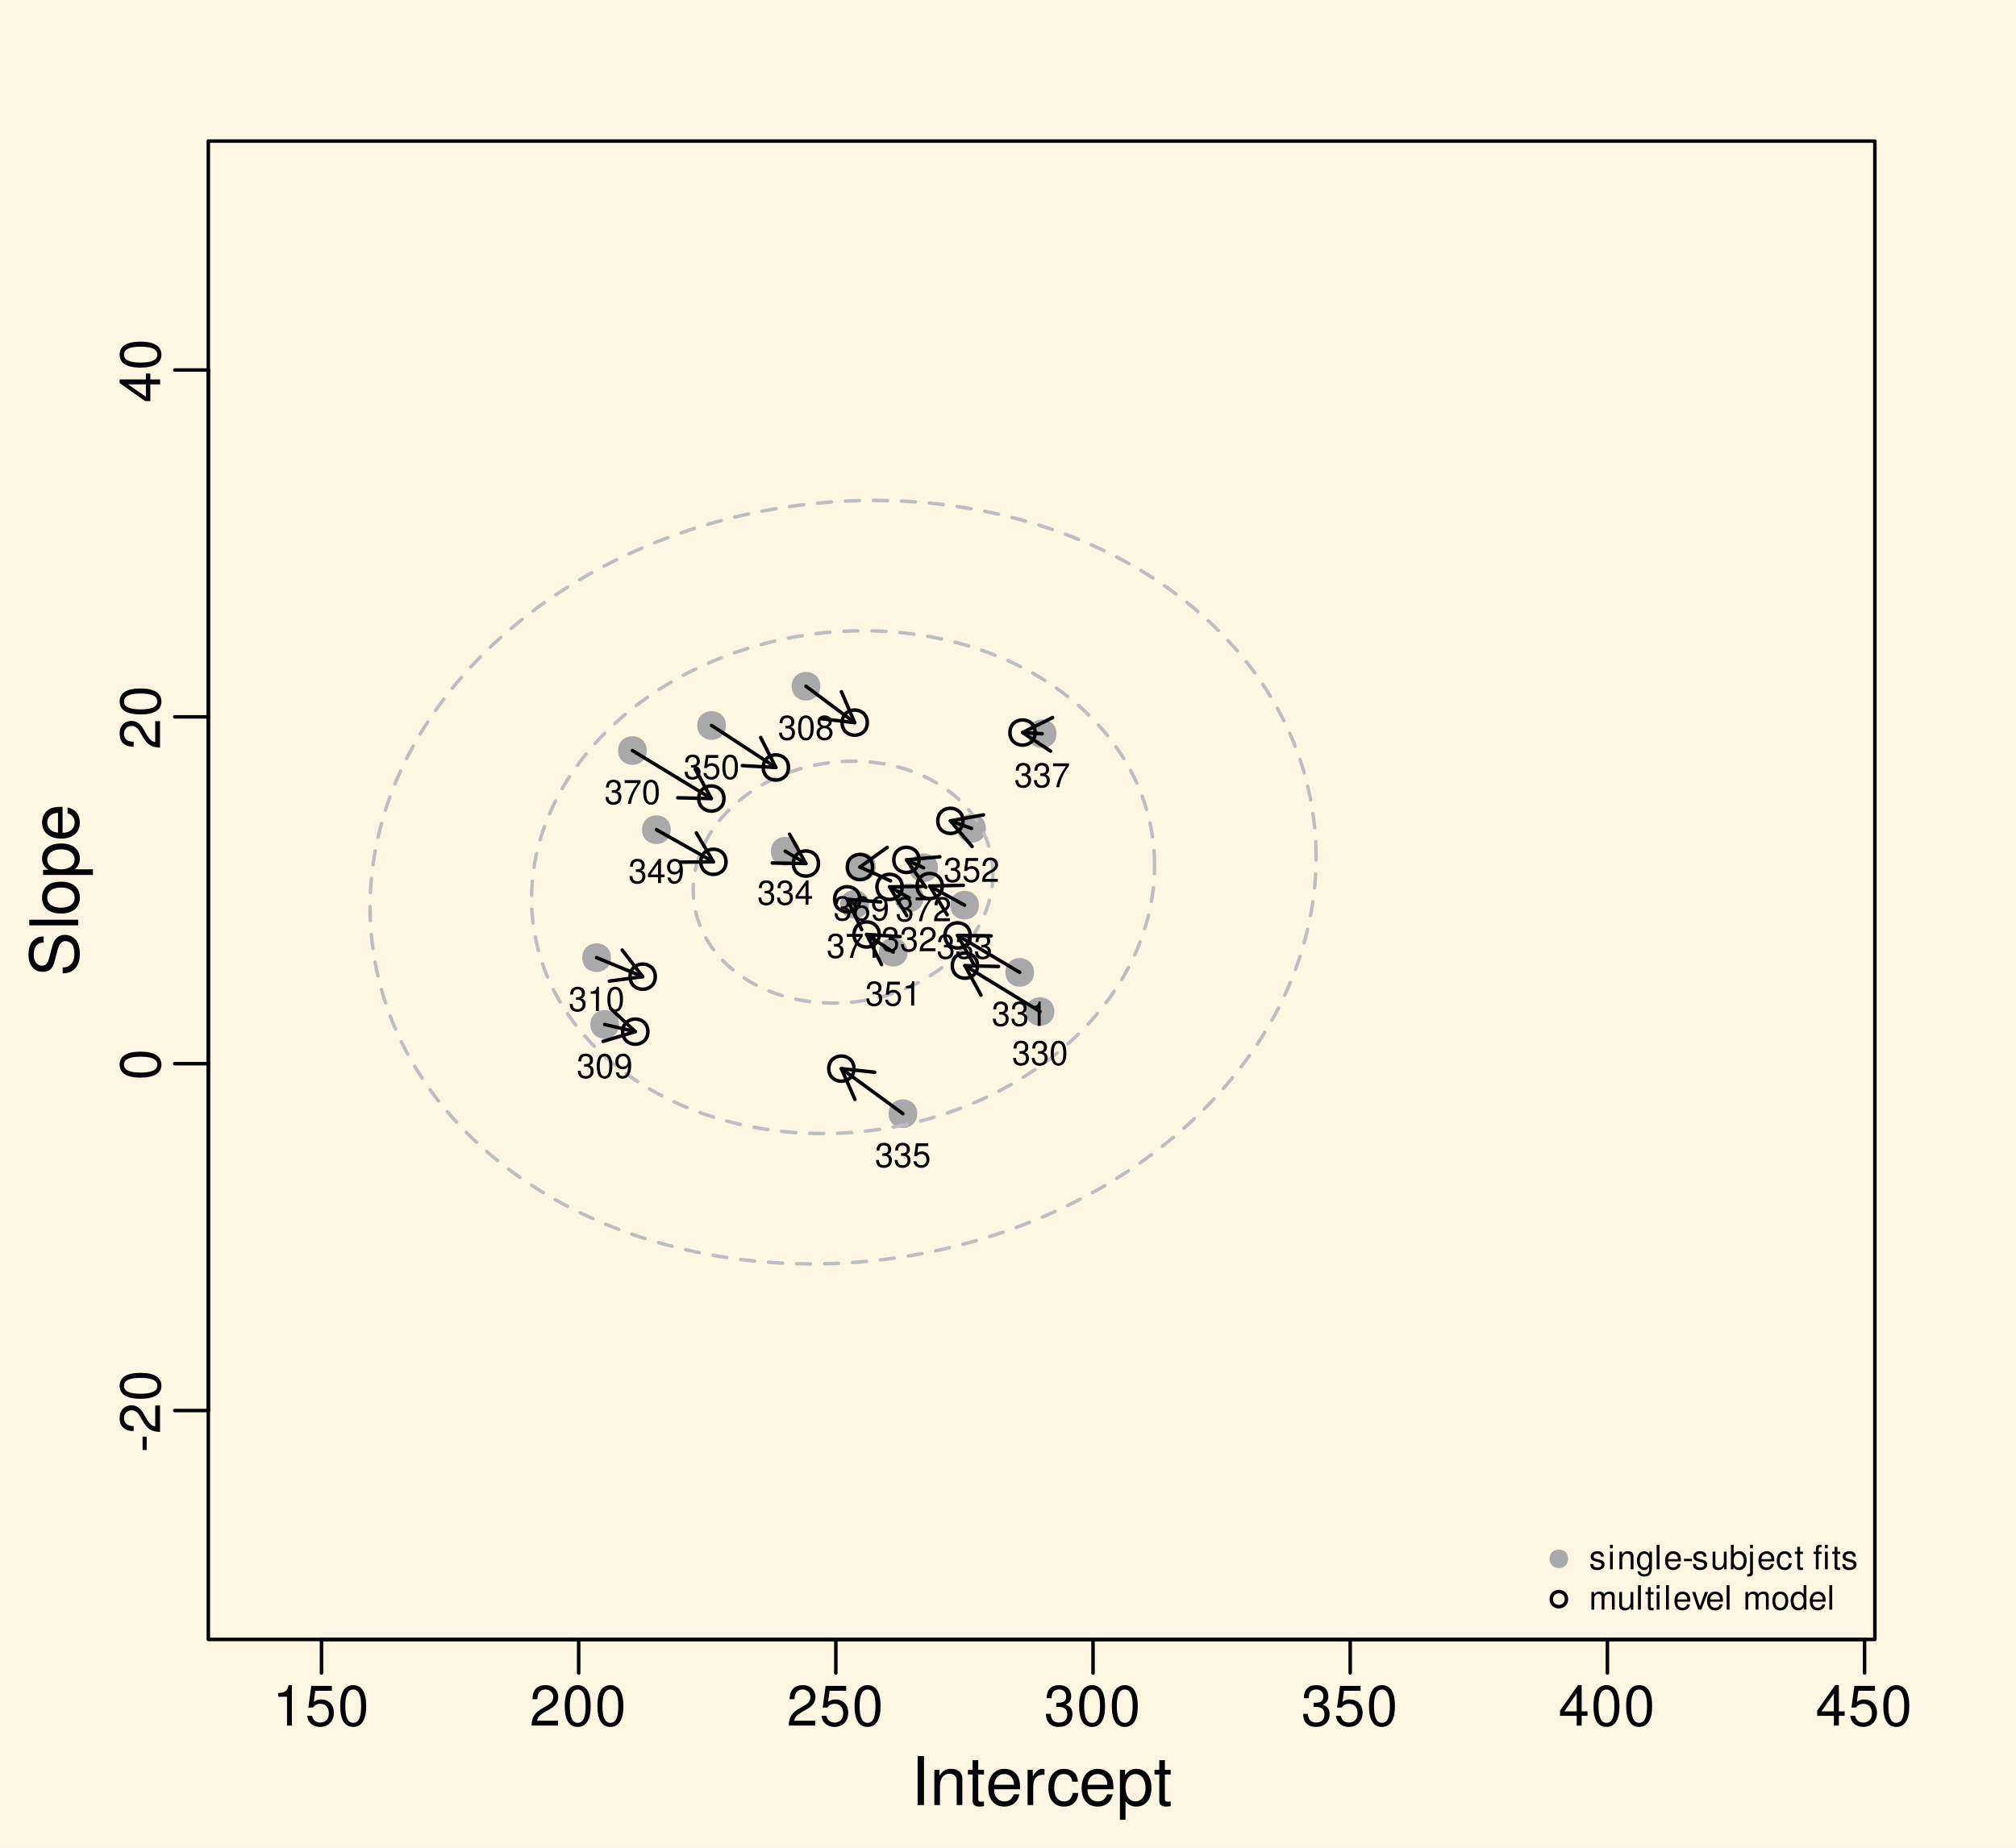 <?xml version="1.0" encoding="UTF-8"?>
<svg xmlns="http://www.w3.org/2000/svg" xmlns:xlink="http://www.w3.org/1999/xlink" width="432pt" height="396pt" viewBox="0 0 432 396" version="1.1">
<defs>
<g>
<symbol overflow="visible" id="glyph0-0">
<path style="stroke:none;" d=""/>
</symbol>
<symbol overflow="visible" id="glyph0-1">
<path style="stroke:none;" d="M 3.109 -6.188 L 3.109 0 L 4.156 0 L 4.156 -8.672 L 3.469 -8.672 C 3.094 -7.344 2.859 -7.156 1.219 -6.953 L 1.219 -6.188 Z M 3.109 -6.188 "/>
</symbol>
<symbol overflow="visible" id="glyph0-2">
<path style="stroke:none;" d="M 5.719 -8.516 L 1.312 -8.516 L 0.688 -3.875 L 1.656 -3.875 C 2.141 -4.469 2.562 -4.672 3.234 -4.672 C 4.375 -4.672 5.078 -3.891 5.078 -2.625 C 5.078 -1.406 4.375 -0.656 3.219 -0.656 C 2.297 -0.656 1.734 -1.125 1.469 -2.094 L 0.422 -2.094 C 0.562 -1.391 0.688 -1.062 0.938 -0.75 C 1.422 -0.094 2.281 0.281 3.234 0.281 C 4.953 0.281 6.156 -0.969 6.156 -2.766 C 6.156 -4.453 5.047 -5.609 3.406 -5.609 C 2.812 -5.609 2.328 -5.453 1.844 -5.094 L 2.172 -7.469 L 5.719 -7.469 Z M 5.719 -8.516 "/>
</symbol>
<symbol overflow="visible" id="glyph0-3">
<path style="stroke:none;" d="M 3.297 -8.672 C 2.516 -8.672 1.781 -8.312 1.344 -7.734 C 0.797 -6.953 0.516 -5.812 0.516 -4.203 C 0.516 -1.266 1.469 0.281 3.297 0.281 C 5.094 0.281 6.078 -1.266 6.078 -4.125 C 6.078 -5.812 5.812 -6.938 5.25 -7.734 C 4.812 -8.328 4.109 -8.672 3.297 -8.672 Z M 3.297 -7.734 C 4.438 -7.734 5 -6.578 5 -4.219 C 5 -1.75 4.453 -0.594 3.281 -0.594 C 2.156 -0.594 1.594 -1.797 1.594 -4.188 C 1.594 -6.578 2.156 -7.734 3.297 -7.734 Z M 3.297 -7.734 "/>
</symbol>
<symbol overflow="visible" id="glyph0-4">
<path style="stroke:none;" d="M 6.078 -1.047 L 1.594 -1.047 C 1.703 -1.766 2.094 -2.219 3.125 -2.859 L 4.328 -3.531 C 5.516 -4.188 6.125 -5.078 6.125 -6.141 C 6.125 -6.859 5.844 -7.531 5.344 -8 C 4.844 -8.453 4.219 -8.672 3.406 -8.672 C 2.328 -8.672 1.531 -8.297 1.062 -7.547 C 0.75 -7.094 0.625 -6.547 0.594 -5.672 L 1.656 -5.672 C 1.688 -6.266 1.766 -6.609 1.906 -6.906 C 2.188 -7.422 2.734 -7.75 3.375 -7.75 C 4.328 -7.75 5.047 -7.062 5.047 -6.125 C 5.047 -5.422 4.656 -4.828 3.906 -4.391 L 2.797 -3.75 C 1.016 -2.719 0.5 -1.906 0.406 -0.016 L 6.078 -0.016 Z M 6.078 -1.047 "/>
</symbol>
<symbol overflow="visible" id="glyph0-5">
<path style="stroke:none;" d="M 2.656 -4 L 3.234 -4 C 4.375 -4 4.984 -3.453 4.984 -2.406 C 4.984 -1.312 4.328 -0.656 3.234 -0.656 C 2.078 -0.656 1.516 -1.25 1.438 -2.516 L 0.391 -2.516 C 0.438 -1.828 0.547 -1.375 0.75 -0.984 C 1.203 -0.141 2.031 0.281 3.188 0.281 C 4.938 0.281 6.078 -0.781 6.078 -2.422 C 6.078 -3.531 5.656 -4.125 4.625 -4.484 C 5.422 -4.812 5.812 -5.406 5.812 -6.281 C 5.812 -7.781 4.844 -8.672 3.234 -8.672 C 1.516 -8.672 0.594 -7.719 0.562 -5.875 L 1.625 -5.875 C 1.625 -6.406 1.688 -6.703 1.812 -6.969 C 2.047 -7.469 2.578 -7.75 3.234 -7.75 C 4.172 -7.75 4.734 -7.188 4.734 -6.25 C 4.734 -5.641 4.531 -5.266 4.062 -5.062 C 3.766 -4.938 3.391 -4.891 2.656 -4.891 Z M 2.656 -4 "/>
</symbol>
<symbol overflow="visible" id="glyph0-6">
<path style="stroke:none;" d="M 3.922 -2.094 L 3.922 0 L 4.984 0 L 4.984 -2.094 L 6.234 -2.094 L 6.234 -3.047 L 4.984 -3.047 L 4.984 -8.672 L 4.203 -8.672 L 0.344 -3.219 L 0.344 -2.094 Z M 3.922 -3.047 L 1.266 -3.047 L 3.922 -6.875 Z M 3.922 -3.047 "/>
</symbol>
<symbol overflow="visible" id="glyph1-0">
<path style="stroke:none;" d=""/>
</symbol>
<symbol overflow="visible" id="glyph1-1">
<path style="stroke:none;" d="M -3.75 -3.406 L -3.75 -0.547 L -2.875 -0.547 L -2.875 -3.406 Z M -3.75 -3.406 "/>
</symbol>
<symbol overflow="visible" id="glyph1-2">
<path style="stroke:none;" d="M -1.047 -6.078 L -1.047 -1.594 C -1.766 -1.703 -2.219 -2.094 -2.859 -3.125 L -3.531 -4.328 C -4.188 -5.516 -5.078 -6.125 -6.141 -6.125 C -6.859 -6.125 -7.531 -5.844 -8 -5.344 C -8.453 -4.844 -8.672 -4.219 -8.672 -3.406 C -8.672 -2.328 -8.297 -1.531 -7.547 -1.062 C -7.094 -0.75 -6.547 -0.625 -5.672 -0.594 L -5.672 -1.656 C -6.266 -1.688 -6.609 -1.766 -6.906 -1.906 C -7.422 -2.188 -7.75 -2.734 -7.75 -3.375 C -7.75 -4.328 -7.062 -5.047 -6.125 -5.047 C -5.422 -5.047 -4.828 -4.656 -4.391 -3.906 L -3.75 -2.797 C -2.719 -1.016 -1.906 -0.5 -0.016 -0.406 L -0.016 -6.078 Z M -1.047 -6.078 "/>
</symbol>
<symbol overflow="visible" id="glyph1-3">
<path style="stroke:none;" d="M -8.672 -3.297 C -8.672 -2.516 -8.312 -1.781 -7.734 -1.344 C -6.953 -0.797 -5.812 -0.516 -4.203 -0.516 C -1.266 -0.516 0.281 -1.469 0.281 -3.297 C 0.281 -5.094 -1.266 -6.078 -4.125 -6.078 C -5.812 -6.078 -6.938 -5.812 -7.734 -5.25 C -8.328 -4.812 -8.672 -4.109 -8.672 -3.297 Z M -7.734 -3.297 C -7.734 -4.438 -6.578 -5 -4.219 -5 C -1.75 -5 -0.594 -4.453 -0.594 -3.281 C -0.594 -2.156 -1.797 -1.594 -4.188 -1.594 C -6.578 -1.594 -7.734 -2.156 -7.734 -3.297 Z M -7.734 -3.297 "/>
</symbol>
<symbol overflow="visible" id="glyph1-4">
<path style="stroke:none;" d="M -2.094 -3.922 L 0 -3.922 L 0 -4.984 L -2.094 -4.984 L -2.094 -6.234 L -3.047 -6.234 L -3.047 -4.984 L -8.672 -4.984 L -8.672 -4.203 L -3.219 -0.344 L -2.094 -0.344 Z M -3.047 -3.922 L -3.047 -1.266 L -6.875 -3.922 Z M -3.047 -3.922 "/>
</symbol>
<symbol overflow="visible" id="glyph2-0">
<path style="stroke:none;" d=""/>
</symbol>
<symbol overflow="visible" id="glyph2-1">
<path style="stroke:none;" d="M 2.797 -10.5 L 1.438 -10.5 L 1.438 0 L 2.797 0 Z M 2.797 -10.5 "/>
</symbol>
<symbol overflow="visible" id="glyph2-2">
<path style="stroke:none;" d="M 1.016 -7.547 L 1.016 0 L 2.219 0 L 2.219 -4.156 C 2.219 -5.703 3.031 -6.719 4.266 -6.719 C 5.219 -6.719 5.812 -6.141 5.812 -5.234 L 5.812 0 L 7.016 0 L 7.016 -5.703 C 7.016 -6.953 6.078 -7.766 4.625 -7.766 C 3.5 -7.766 2.781 -7.328 2.125 -6.281 L 2.125 -7.547 Z M 1.016 -7.547 "/>
</symbol>
<symbol overflow="visible" id="glyph2-3">
<path style="stroke:none;" d="M 3.656 -7.547 L 2.422 -7.547 L 2.422 -9.625 L 1.219 -9.625 L 1.219 -7.547 L 0.203 -7.547 L 0.203 -6.562 L 1.219 -6.562 L 1.219 -0.859 C 1.219 -0.094 1.75 0.328 2.672 0.328 C 3 0.328 3.25 0.297 3.656 0.234 L 3.656 -0.781 C 3.484 -0.734 3.328 -0.719 3.078 -0.719 C 2.562 -0.719 2.422 -0.859 2.422 -1.391 L 2.422 -6.562 L 3.656 -6.562 Z M 3.656 -7.547 "/>
</symbol>
<symbol overflow="visible" id="glyph2-4">
<path style="stroke:none;" d="M 7.391 -3.375 C 7.391 -4.531 7.297 -5.219 7.094 -5.781 C 6.594 -7.016 5.453 -7.766 4.031 -7.766 C 1.938 -7.766 0.578 -6.172 0.578 -3.672 C 0.578 -1.188 1.875 0.328 4 0.328 C 5.734 0.328 6.922 -0.641 7.234 -2.297 L 6.016 -2.297 C 5.688 -1.297 5.016 -0.781 4.047 -0.781 C 3.281 -0.781 2.641 -1.125 2.234 -1.75 C 1.938 -2.188 1.844 -2.625 1.828 -3.375 Z M 1.859 -4.344 C 1.953 -5.75 2.812 -6.656 4.016 -6.656 C 5.25 -6.656 6.094 -5.703 6.094 -4.344 Z M 1.859 -4.344 "/>
</symbol>
<symbol overflow="visible" id="glyph2-5">
<path style="stroke:none;" d="M 1 -7.547 L 1 0 L 2.203 0 L 2.203 -3.922 C 2.219 -5.734 2.969 -6.547 4.625 -6.5 L 4.625 -7.719 C 4.422 -7.75 4.312 -7.766 4.156 -7.766 C 3.391 -7.766 2.797 -7.297 2.109 -6.188 L 2.109 -7.547 Z M 1 -7.547 "/>
</symbol>
<symbol overflow="visible" id="glyph2-6">
<path style="stroke:none;" d="M 6.781 -5.016 C 6.734 -5.75 6.562 -6.219 6.281 -6.641 C 5.766 -7.344 4.859 -7.766 3.797 -7.766 C 1.75 -7.766 0.453 -6.156 0.453 -3.641 C 0.453 -1.203 1.75 0.328 3.781 0.328 C 5.594 0.328 6.734 -0.75 6.875 -2.594 L 5.656 -2.594 C 5.453 -1.391 4.844 -0.781 3.812 -0.781 C 2.5 -0.781 1.703 -1.859 1.703 -3.641 C 1.703 -5.531 2.484 -6.656 3.781 -6.656 C 4.797 -6.656 5.438 -6.062 5.578 -5.016 Z M 6.781 -5.016 "/>
</symbol>
<symbol overflow="visible" id="glyph2-7">
<path style="stroke:none;" d="M 0.781 3.141 L 1.984 3.141 L 1.984 -0.797 C 2.625 -0.016 3.328 0.328 4.312 0.328 C 6.266 0.328 7.531 -1.234 7.531 -3.641 C 7.531 -6.188 6.297 -7.766 4.297 -7.766 C 3.266 -7.766 2.453 -7.297 1.891 -6.406 L 1.891 -7.547 L 0.781 -7.547 Z M 4.094 -6.641 C 5.422 -6.641 6.281 -5.469 6.281 -3.672 C 6.281 -1.953 5.406 -0.797 4.094 -0.797 C 2.812 -0.797 1.984 -1.938 1.984 -3.719 C 1.984 -5.484 2.812 -6.641 4.094 -6.641 Z M 4.094 -6.641 "/>
</symbol>
<symbol overflow="visible" id="glyph3-0">
<path style="stroke:none;" d=""/>
</symbol>
<symbol overflow="visible" id="glyph3-1">
<path style="stroke:none;" d="M -7.422 -8.594 C -8.141 -8.594 -8.344 -8.547 -8.828 -8.312 C -10.047 -7.734 -10.672 -6.516 -10.672 -4.734 C -10.672 -2.438 -9.5 -1.016 -7.594 -1.016 C -6.312 -1.016 -5.5 -1.688 -5.141 -3.062 L -4.453 -5.672 C -4.109 -7.016 -3.578 -7.609 -2.75 -7.609 C -2.188 -7.609 -1.609 -7.297 -1.297 -6.859 C -1 -6.438 -0.844 -5.781 -0.844 -4.922 C -0.844 -3.781 -1.125 -3.016 -1.734 -2.5 C -2.188 -2.125 -2.688 -1.938 -3.344 -1.953 L -3.344 -0.688 C -2.375 -0.703 -1.75 -0.891 -1.172 -1.312 C -0.172 -2.031 0.328 -3.234 0.328 -4.844 C 0.328 -6.094 0.047 -7.109 -0.469 -7.797 C -1.031 -8.5 -1.969 -8.953 -2.875 -8.953 C -4.172 -8.953 -5.125 -8.141 -5.516 -6.719 L -6.219 -4.078 C -6.562 -2.812 -6.969 -2.344 -7.781 -2.344 C -8.844 -2.344 -9.547 -3.281 -9.547 -4.703 C -9.547 -6.375 -8.797 -7.297 -7.422 -7.312 Z M -7.422 -8.594 "/>
</symbol>
<symbol overflow="visible" id="glyph3-2">
<path style="stroke:none;" d="M -10.5 -2.188 L -10.5 -0.984 L 0 -0.984 L 0 -2.188 Z M -10.5 -2.188 "/>
</symbol>
<symbol overflow="visible" id="glyph3-3">
<path style="stroke:none;" d="M -7.766 -3.922 C -7.766 -1.781 -6.25 -0.516 -3.719 -0.516 C -1.172 -0.516 0.328 -1.781 0.328 -3.938 C 0.328 -6.062 -1.188 -7.344 -3.656 -7.344 C -6.281 -7.344 -7.766 -6.109 -7.766 -3.922 Z M -6.656 -3.938 C -6.656 -5.281 -5.547 -6.094 -3.672 -6.094 C -1.891 -6.094 -0.781 -5.266 -0.781 -3.938 C -0.781 -2.594 -1.891 -1.766 -3.719 -1.766 C -5.547 -1.766 -6.656 -2.594 -6.656 -3.938 Z M -6.656 -3.938 "/>
</symbol>
<symbol overflow="visible" id="glyph3-4">
<path style="stroke:none;" d="M 3.141 -0.781 L 3.141 -1.984 L -0.797 -1.984 C -0.016 -2.625 0.328 -3.328 0.328 -4.312 C 0.328 -6.266 -1.234 -7.531 -3.641 -7.531 C -6.188 -7.531 -7.766 -6.297 -7.766 -4.297 C -7.766 -3.266 -7.297 -2.453 -6.406 -1.891 L -7.547 -1.891 L -7.547 -0.781 Z M -6.641 -4.094 C -6.641 -5.422 -5.469 -6.281 -3.672 -6.281 C -1.953 -6.281 -0.797 -5.406 -0.797 -4.094 C -0.797 -2.812 -1.938 -1.984 -3.719 -1.984 C -5.484 -1.984 -6.641 -2.812 -6.641 -4.094 Z M -6.641 -4.094 "/>
</symbol>
<symbol overflow="visible" id="glyph3-5">
<path style="stroke:none;" d="M -3.375 -7.391 C -4.531 -7.391 -5.219 -7.297 -5.781 -7.094 C -7.016 -6.594 -7.766 -5.453 -7.766 -4.031 C -7.766 -1.938 -6.172 -0.578 -3.672 -0.578 C -1.188 -0.578 0.328 -1.875 0.328 -4 C 0.328 -5.734 -0.641 -6.922 -2.297 -7.234 L -2.297 -6.016 C -1.297 -5.688 -0.781 -5.016 -0.781 -4.047 C -0.781 -3.281 -1.125 -2.641 -1.75 -2.234 C -2.188 -1.938 -2.625 -1.844 -3.375 -1.828 Z M -4.344 -1.859 C -5.75 -1.953 -6.656 -2.812 -6.656 -4.016 C -6.656 -5.25 -5.703 -6.094 -4.344 -6.094 Z M -4.344 -1.859 "/>
</symbol>
<symbol overflow="visible" id="glyph4-0">
<path style="stroke:none;" d=""/>
</symbol>
<symbol overflow="visible" id="glyph4-1">
<path style="stroke:none;" d="M 1.594 -2.406 L 1.938 -2.406 C 2.625 -2.406 3 -2.078 3 -1.453 C 3 -0.797 2.594 -0.391 1.938 -0.391 C 1.25 -0.391 0.906 -0.75 0.859 -1.516 L 0.234 -1.516 C 0.266 -1.094 0.328 -0.828 0.453 -0.594 C 0.719 -0.094 1.219 0.172 1.922 0.172 C 2.969 0.172 3.641 -0.469 3.641 -1.453 C 3.641 -2.125 3.391 -2.484 2.781 -2.688 C 3.25 -2.891 3.5 -3.25 3.5 -3.781 C 3.5 -4.672 2.906 -5.203 1.938 -5.203 C 0.906 -5.203 0.359 -4.625 0.344 -3.531 L 0.969 -3.531 C 0.984 -3.844 1.016 -4.031 1.094 -4.188 C 1.234 -4.484 1.547 -4.656 1.938 -4.656 C 2.5 -4.656 2.844 -4.312 2.844 -3.75 C 2.844 -3.391 2.719 -3.156 2.438 -3.047 C 2.266 -2.969 2.031 -2.938 1.594 -2.938 Z M 1.594 -2.406 "/>
</symbol>
<symbol overflow="visible" id="glyph4-2">
<path style="stroke:none;" d="M 1.984 -5.203 C 1.5 -5.203 1.078 -4.984 0.812 -4.641 C 0.469 -4.172 0.312 -3.484 0.312 -2.516 C 0.312 -0.766 0.891 0.172 1.984 0.172 C 3.062 0.172 3.656 -0.766 3.656 -2.484 C 3.656 -3.484 3.5 -4.156 3.156 -4.641 C 2.891 -5 2.469 -5.203 1.984 -5.203 Z M 1.984 -4.641 C 2.672 -4.641 3 -3.953 3 -2.531 C 3 -1.047 2.672 -0.359 1.969 -0.359 C 1.297 -0.359 0.953 -1.078 0.953 -2.516 C 0.953 -3.953 1.297 -4.641 1.984 -4.641 Z M 1.984 -4.641 "/>
</symbol>
<symbol overflow="visible" id="glyph4-3">
<path style="stroke:none;" d="M 2.812 -2.75 C 3.344 -3.062 3.516 -3.328 3.516 -3.812 C 3.516 -4.641 2.891 -5.203 1.984 -5.203 C 1.078 -5.203 0.453 -4.641 0.453 -3.828 C 0.453 -3.328 0.609 -3.078 1.141 -2.75 C 0.547 -2.453 0.266 -2.031 0.266 -1.453 C 0.266 -0.5 0.969 0.172 1.984 0.172 C 2.984 0.172 3.688 -0.5 3.688 -1.453 C 3.688 -2.031 3.406 -2.453 2.812 -2.75 Z M 1.984 -4.641 C 2.516 -4.641 2.859 -4.328 2.859 -3.797 C 2.859 -3.312 2.516 -2.984 1.984 -2.984 C 1.438 -2.984 1.094 -3.312 1.094 -3.812 C 1.094 -4.328 1.438 -4.641 1.984 -4.641 Z M 1.984 -2.453 C 2.609 -2.453 3.047 -2.031 3.047 -1.438 C 3.047 -0.812 2.625 -0.391 1.969 -0.391 C 1.344 -0.391 0.922 -0.828 0.922 -1.422 C 0.922 -2.047 1.344 -2.453 1.984 -2.453 Z M 1.984 -2.453 "/>
</symbol>
<symbol overflow="visible" id="glyph4-4">
<path style="stroke:none;" d="M 0.375 -1.188 C 0.5 -0.344 1.047 0.172 1.828 0.172 C 2.406 0.172 2.906 -0.109 3.203 -0.578 C 3.516 -1.094 3.672 -1.719 3.672 -2.672 C 3.672 -3.547 3.531 -4.094 3.234 -4.562 C 2.953 -4.984 2.5 -5.203 1.938 -5.203 C 0.969 -5.203 0.281 -4.484 0.281 -3.469 C 0.281 -2.516 0.922 -1.844 1.844 -1.844 C 2.328 -1.844 2.688 -2.016 3.016 -2.406 C 3 -1.109 2.594 -0.391 1.875 -0.391 C 1.422 -0.391 1.109 -0.688 1.016 -1.188 Z M 1.938 -4.656 C 2.531 -4.656 2.969 -4.156 2.969 -3.484 C 2.969 -2.844 2.547 -2.406 1.922 -2.406 C 1.297 -2.406 0.922 -2.828 0.922 -3.516 C 0.922 -4.172 1.344 -4.656 1.938 -4.656 Z M 1.938 -4.656 "/>
</symbol>
<symbol overflow="visible" id="glyph4-5">
<path style="stroke:none;" d="M 1.859 -3.703 L 1.859 0 L 2.5 0 L 2.5 -5.203 L 2.078 -5.203 C 1.859 -4.406 1.719 -4.297 0.734 -4.172 L 0.734 -3.703 Z M 1.859 -3.703 "/>
</symbol>
<symbol overflow="visible" id="glyph4-6">
<path style="stroke:none;" d="M 3.641 -0.625 L 0.953 -0.625 C 1.016 -1.062 1.25 -1.328 1.875 -1.719 L 2.594 -2.125 C 3.312 -2.516 3.688 -3.047 3.688 -3.688 C 3.688 -4.125 3.516 -4.531 3.203 -4.797 C 2.906 -5.078 2.531 -5.203 2.047 -5.203 C 1.391 -5.203 0.922 -4.984 0.641 -4.531 C 0.453 -4.25 0.375 -3.938 0.359 -3.406 L 1 -3.406 C 1.016 -3.766 1.062 -3.969 1.141 -4.141 C 1.312 -4.453 1.641 -4.656 2.031 -4.656 C 2.594 -4.656 3.031 -4.234 3.031 -3.672 C 3.031 -3.25 2.797 -2.891 2.344 -2.641 L 1.672 -2.25 C 0.609 -1.641 0.297 -1.141 0.25 0 L 3.641 0 Z M 3.641 -0.625 "/>
</symbol>
<symbol overflow="visible" id="glyph4-7">
<path style="stroke:none;" d="M 2.359 -1.266 L 2.359 0 L 2.984 0 L 2.984 -1.266 L 3.75 -1.266 L 3.75 -1.828 L 2.984 -1.828 L 2.984 -5.203 L 2.516 -5.203 L 0.203 -1.938 L 0.203 -1.266 Z M 2.359 -1.828 L 0.75 -1.828 L 2.359 -4.125 Z M 2.359 -1.828 "/>
</symbol>
<symbol overflow="visible" id="glyph4-8">
<path style="stroke:none;" d="M 3.422 -5.109 L 0.797 -5.109 L 0.406 -2.328 L 1 -2.328 C 1.297 -2.672 1.531 -2.797 1.938 -2.797 C 2.625 -2.797 3.047 -2.328 3.047 -1.578 C 3.047 -0.844 2.625 -0.391 1.938 -0.391 C 1.375 -0.391 1.031 -0.672 0.891 -1.25 L 0.25 -1.25 C 0.344 -0.828 0.406 -0.641 0.562 -0.453 C 0.844 -0.062 1.375 0.172 1.938 0.172 C 2.969 0.172 3.688 -0.578 3.688 -1.656 C 3.688 -2.672 3.031 -3.359 2.047 -3.359 C 1.688 -3.359 1.391 -3.266 1.109 -3.047 L 1.297 -4.484 L 3.422 -4.484 Z M 3.422 -5.109 "/>
</symbol>
<symbol overflow="visible" id="glyph4-9">
<path style="stroke:none;" d="M 3.75 -5.109 L 0.328 -5.109 L 0.328 -4.484 L 3.094 -4.484 C 1.875 -2.75 1.375 -1.672 1 0 L 1.672 0 C 1.953 -1.641 2.594 -3.047 3.75 -4.578 Z M 3.75 -5.109 "/>
</symbol>
<symbol overflow="visible" id="glyph4-10">
<path style="stroke:none;" d="M 3.594 -3.859 C 3.469 -4.703 2.922 -5.203 2.141 -5.203 C 1.578 -5.203 1.078 -4.938 0.766 -4.469 C 0.453 -3.953 0.312 -3.328 0.312 -2.375 C 0.312 -1.5 0.438 -0.938 0.734 -0.484 C 1.016 -0.062 1.469 0.172 2.031 0.172 C 3 0.172 3.688 -0.562 3.688 -1.578 C 3.688 -2.531 3.047 -3.219 2.125 -3.219 C 1.625 -3.219 1.234 -3.031 0.953 -2.641 C 0.969 -3.938 1.375 -4.641 2.094 -4.641 C 2.547 -4.641 2.859 -4.359 2.953 -3.859 Z M 2.047 -2.656 C 2.672 -2.656 3.047 -2.219 3.047 -1.531 C 3.047 -0.875 2.609 -0.391 2.031 -0.391 C 1.438 -0.391 1 -0.891 1 -1.562 C 1 -2.203 1.422 -2.656 2.047 -2.656 Z M 2.047 -2.656 "/>
</symbol>
<symbol overflow="visible" id="glyph4-11">
<path style="stroke:none;" d="M 3.156 -2.719 C 3.141 -3.469 2.656 -3.875 1.781 -3.875 C 0.906 -3.875 0.344 -3.422 0.344 -2.734 C 0.344 -2.141 0.641 -1.859 1.531 -1.641 L 2.094 -1.5 C 2.516 -1.406 2.672 -1.25 2.672 -0.984 C 2.672 -0.625 2.328 -0.391 1.797 -0.391 C 1.484 -0.391 1.203 -0.484 1.047 -0.641 C 0.953 -0.75 0.922 -0.859 0.875 -1.125 L 0.25 -1.125 C 0.281 -0.25 0.766 0.172 1.75 0.172 C 2.703 0.172 3.312 -0.297 3.312 -1.031 C 3.312 -1.594 2.984 -1.906 2.234 -2.078 L 1.656 -2.219 C 1.172 -2.328 0.969 -2.5 0.969 -2.766 C 0.969 -3.109 1.281 -3.328 1.766 -3.328 C 2.25 -3.328 2.5 -3.125 2.516 -2.719 Z M 3.156 -2.719 "/>
</symbol>
<symbol overflow="visible" id="glyph4-12">
<path style="stroke:none;" d="M 1.078 -3.781 L 0.484 -3.781 L 0.484 0 L 1.078 0 Z M 1.078 -5.25 L 0.469 -5.25 L 0.469 -4.5 L 1.078 -4.5 Z M 1.078 -5.25 "/>
</symbol>
<symbol overflow="visible" id="glyph4-13">
<path style="stroke:none;" d="M 0.5 -3.781 L 0.5 0 L 1.109 0 L 1.109 -2.078 C 1.109 -2.859 1.516 -3.359 2.125 -3.359 C 2.609 -3.359 2.906 -3.062 2.906 -2.609 L 2.906 0 L 3.516 0 L 3.516 -2.859 C 3.516 -3.484 3.047 -3.875 2.312 -3.875 C 1.75 -3.875 1.391 -3.672 1.062 -3.141 L 1.062 -3.781 Z M 0.5 -3.781 "/>
</symbol>
<symbol overflow="visible" id="glyph4-14">
<path style="stroke:none;" d="M 2.906 -3.781 L 2.906 -3.234 C 2.609 -3.688 2.281 -3.875 1.797 -3.875 C 0.891 -3.875 0.25 -3.031 0.25 -1.828 C 0.25 -1.188 0.406 -0.734 0.734 -0.344 C 1.016 -0.016 1.375 0.172 1.75 0.172 C 2.219 0.172 2.531 -0.031 2.859 -0.516 L 2.859 -0.312 C 2.859 0.688 2.578 1.062 1.828 1.062 C 1.312 1.062 1.047 0.859 0.984 0.438 L 0.375 0.438 C 0.438 1.125 0.984 1.562 1.812 1.562 C 2.359 1.562 2.828 1.391 3.062 1.094 C 3.359 0.734 3.469 0.266 3.469 -0.625 L 3.469 -3.781 Z M 1.859 -3.328 C 2.5 -3.328 2.859 -2.797 2.859 -1.844 C 2.859 -0.922 2.484 -0.391 1.859 -0.391 C 1.234 -0.391 0.875 -0.922 0.875 -1.859 C 0.875 -2.781 1.234 -3.328 1.859 -3.328 Z M 1.859 -3.328 "/>
</symbol>
<symbol overflow="visible" id="glyph4-15">
<path style="stroke:none;" d="M 1.094 -5.25 L 0.484 -5.25 L 0.484 0 L 1.094 0 Z M 1.094 -5.25 "/>
</symbol>
<symbol overflow="visible" id="glyph4-16">
<path style="stroke:none;" d="M 3.688 -1.688 C 3.688 -2.266 3.656 -2.609 3.547 -2.891 C 3.297 -3.516 2.719 -3.875 2.016 -3.875 C 0.969 -3.875 0.281 -3.078 0.281 -1.844 C 0.281 -0.594 0.938 0.172 2 0.172 C 2.859 0.172 3.469 -0.328 3.609 -1.141 L 3.016 -1.141 C 2.844 -0.641 2.5 -0.391 2.031 -0.391 C 1.641 -0.391 1.312 -0.562 1.109 -0.875 C 0.969 -1.094 0.922 -1.312 0.922 -1.688 Z M 0.922 -2.172 C 0.984 -2.875 1.406 -3.328 2.016 -3.328 C 2.625 -3.328 3.047 -2.859 3.047 -2.172 Z M 0.922 -2.172 "/>
</symbol>
<symbol overflow="visible" id="glyph4-17">
<path style="stroke:none;" d="M 2.047 -2.25 L 0.328 -2.25 L 0.328 -1.734 L 2.047 -1.734 Z M 2.047 -2.25 "/>
</symbol>
<symbol overflow="visible" id="glyph4-18">
<path style="stroke:none;" d="M 3.469 0 L 3.469 -3.781 L 2.875 -3.781 L 2.875 -1.641 C 2.875 -0.859 2.469 -0.359 1.844 -0.359 C 1.375 -0.359 1.062 -0.641 1.062 -1.109 L 1.062 -3.781 L 0.469 -3.781 L 0.469 -0.859 C 0.469 -0.234 0.938 0.172 1.672 0.172 C 2.219 0.172 2.578 -0.031 2.938 -0.531 L 2.938 0 Z M 3.469 0 "/>
</symbol>
<symbol overflow="visible" id="glyph4-19">
<path style="stroke:none;" d="M 0.391 -5.25 L 0.391 0 L 0.922 0 L 0.922 -0.484 C 1.219 -0.047 1.594 0.172 2.125 0.172 C 3.125 0.172 3.766 -0.641 3.766 -1.906 C 3.766 -3.125 3.156 -3.875 2.156 -3.875 C 1.641 -3.875 1.266 -3.688 0.984 -3.266 L 0.984 -5.25 Z M 2.031 -3.328 C 2.703 -3.328 3.141 -2.734 3.141 -1.844 C 3.141 -0.984 2.688 -0.391 2.031 -0.391 C 1.391 -0.391 0.984 -0.969 0.984 -1.859 C 0.984 -2.75 1.391 -3.328 2.031 -3.328 Z M 2.031 -3.328 "/>
</symbol>
<symbol overflow="visible" id="glyph4-20">
<path style="stroke:none;" d="M 0.5 -3.781 L 0.5 0.547 C 0.5 0.922 0.391 1.047 0.016 1.047 C -0.031 1.047 -0.047 1.047 -0.125 1.031 L -0.125 1.547 C -0.062 1.562 -0.016 1.562 0.078 1.562 C 0.75 1.562 1.109 1.297 1.109 0.781 L 1.109 -3.781 Z M 1.109 -5.25 L 0.5 -5.25 L 0.5 -4.5 L 1.109 -4.5 Z M 1.109 -5.25 "/>
</symbol>
<symbol overflow="visible" id="glyph4-21">
<path style="stroke:none;" d="M 3.391 -2.5 C 3.359 -2.875 3.281 -3.109 3.141 -3.328 C 2.875 -3.672 2.422 -3.875 1.906 -3.875 C 0.875 -3.875 0.219 -3.078 0.219 -1.828 C 0.219 -0.609 0.875 0.172 1.891 0.172 C 2.797 0.172 3.359 -0.375 3.438 -1.297 L 2.828 -1.297 C 2.734 -0.688 2.422 -0.391 1.906 -0.391 C 1.25 -0.391 0.844 -0.922 0.844 -1.828 C 0.844 -2.766 1.234 -3.328 1.891 -3.328 C 2.406 -3.328 2.719 -3.031 2.781 -2.5 Z M 3.391 -2.5 "/>
</symbol>
<symbol overflow="visible" id="glyph4-22">
<path style="stroke:none;" d="M 1.828 -3.781 L 1.203 -3.781 L 1.203 -4.812 L 0.609 -4.812 L 0.609 -3.781 L 0.094 -3.781 L 0.094 -3.281 L 0.609 -3.281 L 0.609 -0.438 C 0.609 -0.047 0.875 0.172 1.344 0.172 C 1.5 0.172 1.625 0.156 1.828 0.109 L 1.828 -0.391 C 1.75 -0.375 1.656 -0.359 1.547 -0.359 C 1.281 -0.359 1.203 -0.438 1.203 -0.703 L 1.203 -3.281 L 1.828 -3.281 Z M 1.828 -3.781 "/>
</symbol>
<symbol overflow="visible" id="glyph4-23">
<path style="stroke:none;" d=""/>
</symbol>
<symbol overflow="visible" id="glyph4-24">
<path style="stroke:none;" d="M 1.812 -3.781 L 1.188 -3.781 L 1.188 -4.359 C 1.188 -4.625 1.328 -4.75 1.609 -4.75 C 1.656 -4.75 1.672 -4.75 1.812 -4.734 L 1.812 -5.234 C 1.672 -5.266 1.594 -5.266 1.484 -5.266 C 0.922 -5.266 0.594 -4.953 0.594 -4.422 L 0.594 -3.781 L 0.094 -3.781 L 0.094 -3.281 L 0.594 -3.281 L 0.594 0 L 1.188 0 L 1.188 -3.281 L 1.812 -3.281 Z M 3.141 -3.781 L 2.547 -3.781 L 2.547 0 L 3.141 0 Z M 3.141 -5.25 L 2.547 -5.25 L 2.547 -4.5 L 3.141 -4.5 Z M 3.141 -5.25 "/>
</symbol>
<symbol overflow="visible" id="glyph4-25">
<path style="stroke:none;" d="M 0.5 -3.781 L 0.5 0 L 1.109 0 L 1.109 -2.375 C 1.109 -2.922 1.5 -3.359 2 -3.359 C 2.438 -3.359 2.688 -3.078 2.688 -2.594 L 2.688 0 L 3.297 0 L 3.297 -2.375 C 3.297 -2.922 3.688 -3.359 4.188 -3.359 C 4.625 -3.359 4.891 -3.078 4.891 -2.594 L 4.891 0 L 5.484 0 L 5.484 -2.828 C 5.484 -3.516 5.094 -3.875 4.391 -3.875 C 3.891 -3.875 3.594 -3.734 3.234 -3.312 C 3.016 -3.703 2.703 -3.875 2.219 -3.875 C 1.719 -3.875 1.375 -3.688 1.062 -3.234 L 1.062 -3.781 Z M 0.5 -3.781 "/>
</symbol>
<symbol overflow="visible" id="glyph4-26">
<path style="stroke:none;" d="M 2.047 0 L 3.5 -3.781 L 2.828 -3.781 L 1.75 -0.719 L 0.75 -3.781 L 0.078 -3.781 L 1.391 0 Z M 2.047 0 "/>
</symbol>
<symbol overflow="visible" id="glyph4-27">
<path style="stroke:none;" d="M 1.953 -3.875 C 0.891 -3.875 0.266 -3.125 0.266 -1.859 C 0.266 -0.578 0.891 0.172 1.969 0.172 C 3.031 0.172 3.672 -0.594 3.672 -1.828 C 3.672 -3.141 3.047 -3.875 1.953 -3.875 Z M 1.969 -3.328 C 2.641 -3.328 3.047 -2.766 3.047 -1.844 C 3.047 -0.938 2.625 -0.391 1.969 -0.391 C 1.297 -0.391 0.891 -0.938 0.891 -1.859 C 0.891 -2.766 1.297 -3.328 1.969 -3.328 Z M 1.969 -3.328 "/>
</symbol>
<symbol overflow="visible" id="glyph4-28">
<path style="stroke:none;" d="M 3.562 -5.25 L 2.969 -5.25 L 2.969 -3.297 C 2.719 -3.688 2.312 -3.875 1.812 -3.875 C 0.828 -3.875 0.188 -3.094 0.188 -1.891 C 0.188 -0.625 0.812 0.172 1.828 0.172 C 2.344 0.172 2.703 -0.031 3.031 -0.5 L 3.031 0 L 3.562 0 Z M 1.906 -3.328 C 2.562 -3.328 2.969 -2.75 2.969 -1.844 C 2.969 -0.969 2.547 -0.391 1.922 -0.391 C 1.25 -0.391 0.812 -0.984 0.812 -1.859 C 0.812 -2.734 1.25 -3.328 1.906 -3.328 Z M 1.906 -3.328 "/>
</symbol>
</g>
</defs>
<g id="surface202">
<rect x="0" y="0" width="432" height="396" style="fill:rgb(99.216%,96.471%,89.02%);fill-opacity:1;stroke:none;"/>
<path style="fill-rule:nonzero;fill:rgb(66.275%,66.275%,66.275%);fill-opacity:1;stroke-width:0.75;stroke-linecap:round;stroke-linejoin:round;stroke:rgb(66.275%,66.275%,66.275%);stroke-opacity:1;stroke-miterlimit:10;" d="M 175.41 147.074 C 175.41 150.676 170.012 150.676 170.012 147.074 C 170.012 143.473 175.41 143.473 175.41 147.074 "/>
<path style="fill-rule:nonzero;fill:rgb(66.275%,66.275%,66.275%);fill-opacity:1;stroke-width:0.75;stroke-linecap:round;stroke-linejoin:round;stroke:rgb(66.275%,66.275%,66.275%);stroke-opacity:1;stroke-miterlimit:10;" d="M 132.273 219.559 C 132.273 223.16 126.871 223.16 126.871 219.559 C 126.871 215.961 132.273 215.961 132.273 219.559 "/>
<path style="fill-rule:nonzero;fill:rgb(66.275%,66.275%,66.275%);fill-opacity:1;stroke-width:0.75;stroke-linecap:round;stroke-linejoin:round;stroke:rgb(66.275%,66.275%,66.275%);stroke-opacity:1;stroke-miterlimit:10;" d="M 130.539 205.238 C 130.539 208.84 125.141 208.84 125.141 205.238 C 125.141 201.641 130.539 201.641 130.539 205.238 "/>
<path style="fill-rule:nonzero;fill:rgb(66.275%,66.275%,66.275%);fill-opacity:1;stroke-width:0.75;stroke-linecap:round;stroke-linejoin:round;stroke:rgb(66.275%,66.275%,66.275%);stroke-opacity:1;stroke-miterlimit:10;" d="M 225.555 216.785 C 225.555 220.387 220.152 220.387 220.152 216.785 C 220.152 213.188 225.555 213.188 225.555 216.785 "/>
<path style="fill-rule:nonzero;fill:rgb(66.275%,66.275%,66.275%);fill-opacity:1;stroke-width:0.75;stroke-linecap:round;stroke-linejoin:round;stroke:rgb(66.275%,66.275%,66.275%);stroke-opacity:1;stroke-miterlimit:10;" d="M 221.203 208.395 C 221.203 211.996 215.805 211.996 215.805 208.395 C 215.805 204.793 221.203 204.793 221.203 208.395 "/>
<path style="fill-rule:nonzero;fill:rgb(66.275%,66.275%,66.275%);fill-opacity:1;stroke-width:0.75;stroke-linecap:round;stroke-linejoin:round;stroke:rgb(66.275%,66.275%,66.275%);stroke-opacity:1;stroke-miterlimit:10;" d="M 197.52 192.41 C 197.52 196.012 192.121 196.012 192.121 192.41 C 192.121 188.809 197.52 188.809 197.52 192.41 "/>
<path style="fill-rule:nonzero;fill:rgb(66.275%,66.275%,66.275%);fill-opacity:1;stroke-width:0.75;stroke-linecap:round;stroke-linejoin:round;stroke:rgb(66.275%,66.275%,66.275%);stroke-opacity:1;stroke-miterlimit:10;" d="M 209.387 193.988 C 209.387 197.59 203.988 197.59 203.988 193.988 C 203.988 190.391 209.387 190.391 209.387 193.988 "/>
<path style="fill-rule:nonzero;fill:rgb(66.275%,66.275%,66.275%);fill-opacity:1;stroke-width:0.75;stroke-linecap:round;stroke-linejoin:round;stroke:rgb(66.275%,66.275%,66.275%);stroke-opacity:1;stroke-miterlimit:10;" d="M 170.969 182.426 C 170.969 186.027 165.57 186.027 165.57 182.426 C 165.57 178.824 170.969 178.824 170.969 182.426 "/>
<path style="fill-rule:nonzero;fill:rgb(66.275%,66.275%,66.275%);fill-opacity:1;stroke-width:0.75;stroke-linecap:round;stroke-linejoin:round;stroke:rgb(66.275%,66.275%,66.275%);stroke-opacity:1;stroke-miterlimit:10;" d="M 196.18 238.676 C 196.18 242.273 190.777 242.273 190.777 238.676 C 190.777 235.074 196.18 235.074 196.18 238.676 "/>
<path style="fill-rule:nonzero;fill:rgb(66.275%,66.275%,66.275%);fill-opacity:1;stroke-width:0.75;stroke-linecap:round;stroke-linejoin:round;stroke:rgb(66.275%,66.275%,66.275%);stroke-opacity:1;stroke-miterlimit:10;" d="M 226.016 157.254 C 226.016 160.852 220.613 160.852 220.613 157.254 C 220.613 153.652 226.016 153.652 226.016 157.254 "/>
<path style="fill-rule:nonzero;fill:rgb(66.275%,66.275%,66.275%);fill-opacity:1;stroke-width:0.75;stroke-linecap:round;stroke-linejoin:round;stroke:rgb(66.275%,66.275%,66.275%);stroke-opacity:1;stroke-miterlimit:10;" d="M 143.355 177.812 C 143.355 181.414 137.957 181.414 137.957 177.812 C 137.957 174.215 143.355 174.215 143.355 177.812 "/>
<path style="fill-rule:nonzero;fill:rgb(66.275%,66.275%,66.275%);fill-opacity:1;stroke-width:0.75;stroke-linecap:round;stroke-linejoin:round;stroke:rgb(66.275%,66.275%,66.275%);stroke-opacity:1;stroke-miterlimit:10;" d="M 155.176 155.477 C 155.176 159.078 149.777 159.078 149.777 155.477 C 149.777 151.875 155.176 151.875 155.176 155.477 "/>
<path style="fill-rule:nonzero;fill:rgb(66.275%,66.275%,66.275%);fill-opacity:1;stroke-width:0.75;stroke-linecap:round;stroke-linejoin:round;stroke:rgb(66.275%,66.275%,66.275%);stroke-opacity:1;stroke-miterlimit:10;" d="M 194.098 204.055 C 194.098 207.656 188.699 207.656 188.699 204.055 C 188.699 200.457 194.098 200.457 194.098 204.055 "/>
<path style="fill-rule:nonzero;fill:rgb(66.275%,66.275%,66.275%);fill-opacity:1;stroke-width:0.75;stroke-linecap:round;stroke-linejoin:round;stroke:rgb(66.275%,66.275%,66.275%);stroke-opacity:1;stroke-miterlimit:10;" d="M 210.879 177.543 C 210.879 181.145 205.48 181.145 205.48 177.543 C 205.48 173.945 210.879 173.945 210.879 177.543 "/>
<path style="fill-rule:nonzero;fill:rgb(66.275%,66.275%,66.275%);fill-opacity:1;stroke-width:0.75;stroke-linecap:round;stroke-linejoin:round;stroke:rgb(66.275%,66.275%,66.275%);stroke-opacity:1;stroke-miterlimit:10;" d="M 187.289 185.789 C 187.289 189.391 181.887 189.391 181.887 185.789 C 181.887 182.191 187.289 182.191 187.289 185.789 "/>
<path style="fill-rule:nonzero;fill:rgb(66.275%,66.275%,66.275%);fill-opacity:1;stroke-width:0.75;stroke-linecap:round;stroke-linejoin:round;stroke:rgb(66.275%,66.275%,66.275%);stroke-opacity:1;stroke-miterlimit:10;" d="M 138.219 160.859 C 138.219 164.457 132.816 164.457 132.816 160.859 C 132.816 157.258 138.219 157.258 138.219 160.859 "/>
<path style="fill-rule:nonzero;fill:rgb(66.275%,66.275%,66.275%);fill-opacity:1;stroke-width:0.75;stroke-linecap:round;stroke-linejoin:round;stroke:rgb(66.275%,66.275%,66.275%);stroke-opacity:1;stroke-miterlimit:10;" d="M 185.82 193.816 C 185.82 197.418 180.418 197.418 180.418 193.816 C 180.418 190.215 185.82 190.215 185.82 193.816 "/>
<path style="fill-rule:nonzero;fill:rgb(66.275%,66.275%,66.275%);fill-opacity:1;stroke-width:0.75;stroke-linecap:round;stroke-linejoin:round;stroke:rgb(66.275%,66.275%,66.275%);stroke-opacity:1;stroke-miterlimit:10;" d="M 200.598 185.977 C 200.598 189.574 195.199 189.574 195.199 185.977 C 195.199 182.375 200.598 182.375 200.598 185.977 "/>
<path style="fill:none;stroke-width:0.75;stroke-linecap:round;stroke-linejoin:round;stroke:rgb(0%,0%,0%);stroke-opacity:1;stroke-miterlimit:10;" d="M 68.891 351.359 L 399.555 351.359 "/>
<path style="fill:none;stroke-width:0.75;stroke-linecap:round;stroke-linejoin:round;stroke:rgb(0%,0%,0%);stroke-opacity:1;stroke-miterlimit:10;" d="M 68.891 351.359 L 68.891 358.559 "/>
<path style="fill:none;stroke-width:0.75;stroke-linecap:round;stroke-linejoin:round;stroke:rgb(0%,0%,0%);stroke-opacity:1;stroke-miterlimit:10;" d="M 124 351.359 L 124 358.559 "/>
<path style="fill:none;stroke-width:0.75;stroke-linecap:round;stroke-linejoin:round;stroke:rgb(0%,0%,0%);stroke-opacity:1;stroke-miterlimit:10;" d="M 179.109 351.359 L 179.109 358.559 "/>
<path style="fill:none;stroke-width:0.75;stroke-linecap:round;stroke-linejoin:round;stroke:rgb(0%,0%,0%);stroke-opacity:1;stroke-miterlimit:10;" d="M 234.223 351.359 L 234.223 358.559 "/>
<path style="fill:none;stroke-width:0.75;stroke-linecap:round;stroke-linejoin:round;stroke:rgb(0%,0%,0%);stroke-opacity:1;stroke-miterlimit:10;" d="M 289.332 351.359 L 289.332 358.559 "/>
<path style="fill:none;stroke-width:0.75;stroke-linecap:round;stroke-linejoin:round;stroke:rgb(0%,0%,0%);stroke-opacity:1;stroke-miterlimit:10;" d="M 344.445 351.359 L 344.445 358.559 "/>
<path style="fill:none;stroke-width:0.75;stroke-linecap:round;stroke-linejoin:round;stroke:rgb(0%,0%,0%);stroke-opacity:1;stroke-miterlimit:10;" d="M 399.555 351.359 L 399.555 358.559 "/>
<g style="fill:rgb(0%,0%,0%);fill-opacity:1;">
  <use xlink:href="#glyph0-1" x="58.391" y="369.826"/>
  <use xlink:href="#glyph0-2" x="65.391" y="369.826"/>
  <use xlink:href="#glyph0-3" x="72.391" y="369.826"/>
</g>
<g style="fill:rgb(0%,0%,0%);fill-opacity:1;">
  <use xlink:href="#glyph0-4" x="113.5" y="369.826"/>
  <use xlink:href="#glyph0-3" x="120.5" y="369.826"/>
  <use xlink:href="#glyph0-3" x="127.5" y="369.826"/>
</g>
<g style="fill:rgb(0%,0%,0%);fill-opacity:1;">
  <use xlink:href="#glyph0-4" x="168.609" y="369.826"/>
  <use xlink:href="#glyph0-2" x="175.609" y="369.826"/>
  <use xlink:href="#glyph0-3" x="182.609" y="369.826"/>
</g>
<g style="fill:rgb(0%,0%,0%);fill-opacity:1;">
  <use xlink:href="#glyph0-5" x="223.723" y="369.826"/>
  <use xlink:href="#glyph0-3" x="230.723" y="369.826"/>
  <use xlink:href="#glyph0-3" x="237.723" y="369.826"/>
</g>
<g style="fill:rgb(0%,0%,0%);fill-opacity:1;">
  <use xlink:href="#glyph0-5" x="278.832" y="369.826"/>
  <use xlink:href="#glyph0-2" x="285.832" y="369.826"/>
  <use xlink:href="#glyph0-3" x="292.832" y="369.826"/>
</g>
<g style="fill:rgb(0%,0%,0%);fill-opacity:1;">
  <use xlink:href="#glyph0-6" x="333.945" y="369.826"/>
  <use xlink:href="#glyph0-3" x="340.945" y="369.826"/>
  <use xlink:href="#glyph0-3" x="347.945" y="369.826"/>
</g>
<g style="fill:rgb(0%,0%,0%);fill-opacity:1;">
  <use xlink:href="#glyph0-6" x="389.055" y="369.826"/>
  <use xlink:href="#glyph0-2" x="396.055" y="369.826"/>
  <use xlink:href="#glyph0-3" x="403.055" y="369.826"/>
</g>
<path style="fill:none;stroke-width:0.75;stroke-linecap:round;stroke-linejoin:round;stroke:rgb(0%,0%,0%);stroke-opacity:1;stroke-miterlimit:10;" d="M 44.641 302.301 L 44.641 79.301 "/>
<path style="fill:none;stroke-width:0.75;stroke-linecap:round;stroke-linejoin:round;stroke:rgb(0%,0%,0%);stroke-opacity:1;stroke-miterlimit:10;" d="M 44.641 302.301 L 37.441 302.301 "/>
<path style="fill:none;stroke-width:0.75;stroke-linecap:round;stroke-linejoin:round;stroke:rgb(0%,0%,0%);stroke-opacity:1;stroke-miterlimit:10;" d="M 44.641 227.965 L 37.441 227.965 "/>
<path style="fill:none;stroke-width:0.75;stroke-linecap:round;stroke-linejoin:round;stroke:rgb(0%,0%,0%);stroke-opacity:1;stroke-miterlimit:10;" d="M 44.641 153.633 L 37.441 153.633 "/>
<path style="fill:none;stroke-width:0.75;stroke-linecap:round;stroke-linejoin:round;stroke:rgb(0%,0%,0%);stroke-opacity:1;stroke-miterlimit:10;" d="M 44.641 79.301 L 37.441 79.301 "/>
<g style="fill:rgb(0%,0%,0%);fill-opacity:1;">
  <use xlink:href="#glyph1-1" x="34.307" y="311.301"/>
  <use xlink:href="#glyph1-2" x="34.307" y="307.301"/>
  <use xlink:href="#glyph1-3" x="34.307" y="300.301"/>
</g>
<g style="fill:rgb(0%,0%,0%);fill-opacity:1;">
  <use xlink:href="#glyph1-3" x="34.307" y="231.465"/>
</g>
<g style="fill:rgb(0%,0%,0%);fill-opacity:1;">
  <use xlink:href="#glyph1-2" x="34.307" y="160.633"/>
  <use xlink:href="#glyph1-3" x="34.307" y="153.633"/>
</g>
<g style="fill:rgb(0%,0%,0%);fill-opacity:1;">
  <use xlink:href="#glyph1-4" x="34.307" y="86.301"/>
  <use xlink:href="#glyph1-3" x="34.307" y="79.301"/>
</g>
<path style="fill:none;stroke-width:0.75;stroke-linecap:round;stroke-linejoin:round;stroke:rgb(0%,0%,0%);stroke-opacity:1;stroke-miterlimit:10;" d="M 44.641 351.359 L 401.762 351.359 L 401.762 30.238 L 44.641 30.238 Z M 44.641 351.359 "/>
<g style="fill:rgb(0%,0%,0%);fill-opacity:1;">
  <use xlink:href="#glyph2-1" x="195.199" y="386.856"/>
  <use xlink:href="#glyph2-2" x="199.199" y="386.856"/>
  <use xlink:href="#glyph2-3" x="207.199" y="386.856"/>
  <use xlink:href="#glyph2-4" x="211.199" y="386.856"/>
  <use xlink:href="#glyph2-5" x="219.199" y="386.856"/>
  <use xlink:href="#glyph2-6" x="224.199" y="386.856"/>
  <use xlink:href="#glyph2-4" x="231.199" y="386.856"/>
  <use xlink:href="#glyph2-7" x="239.199" y="386.856"/>
  <use xlink:href="#glyph2-3" x="247.199" y="386.856"/>
</g>
<g style="fill:rgb(0%,0%,0%);fill-opacity:1;">
  <use xlink:href="#glyph3-1" x="16.778" y="209.301"/>
  <use xlink:href="#glyph3-2" x="16.778" y="199.301"/>
  <use xlink:href="#glyph3-3" x="16.778" y="196.301"/>
  <use xlink:href="#glyph3-4" x="16.778" y="188.301"/>
  <use xlink:href="#glyph3-5" x="16.778" y="180.301"/>
</g>
<path style="fill:none;stroke-width:0.75;stroke-linecap:round;stroke-linejoin:round;stroke:rgb(74.51%,74.51%,74.51%);stroke-opacity:1;stroke-dasharray:3,3;stroke-miterlimit:10;" d="M 247.41 185.316 L 247.379 183.965 L 247.309 182.613 L 247.199 181.266 L 247.043 179.922 L 246.844 178.586 L 246.605 177.254 L 246.324 175.934 L 246 174.617 L 245.637 173.312 L 245.23 172.02 L 244.781 170.734 L 244.293 169.461 L 243.766 168.203 L 243.195 166.953 L 242.586 165.723 L 241.938 164.504 L 241.25 163.301 L 240.523 162.117 L 239.762 160.949 L 238.961 159.797 L 238.121 158.664 L 237.246 157.555 L 236.332 156.461 L 235.387 155.387 L 234.406 154.34 L 233.391 153.309 L 232.34 152.305 L 231.258 151.32 L 230.145 150.363 L 228.996 149.43 L 227.82 148.523 L 226.613 147.641 L 225.379 146.785 L 224.113 145.953 L 222.82 145.152 L 221.5 144.379 L 220.156 143.633 L 218.785 142.918 L 217.391 142.23 L 215.973 141.574 L 214.531 140.945 L 213.07 140.352 L 211.59 139.785 L 210.086 139.25 L 208.566 138.75 L 207.027 138.281 L 205.469 137.844 L 203.898 137.438 L 202.312 137.062 L 200.715 136.727 L 199.102 136.418 L 197.477 136.148 L 195.84 135.91 L 194.195 135.703 L 192.543 135.531 L 190.883 135.395 L 189.215 135.293 L 187.539 135.227 L 185.863 135.191 L 184.184 135.191 L 182.5 135.227 L 180.816 135.293 L 179.133 135.398 L 177.449 135.535 L 175.766 135.707 L 174.09 135.91 L 172.414 136.152 L 170.746 136.422 L 169.086 136.73 L 167.43 137.07 L 165.781 137.441 L 164.145 137.848 L 162.52 138.285 L 160.902 138.758 L 159.301 139.258 L 157.715 139.793 L 156.141 140.359 L 154.582 140.957 L 153.039 141.582 L 151.516 142.242 L 150.008 142.93 L 148.523 143.645 L 147.055 144.391 L 145.609 145.164 L 144.188 145.965 L 142.789 146.797 L 141.414 147.652 L 140.066 148.535 L 138.742 149.445 L 137.445 150.379 L 136.176 151.336 L 134.934 152.32 L 133.723 153.324 L 132.539 154.352 L 131.387 155.402 L 130.266 156.477 L 129.176 157.57 L 128.121 158.68 L 127.102 159.812 L 126.113 160.965 L 125.16 162.133 L 124.242 163.32 L 123.359 164.523 L 122.512 165.738 L 121.703 166.973 L 120.934 168.219 L 120.199 169.48 L 119.508 170.754 L 118.852 172.035 L 118.234 173.332 L 117.656 174.637 L 117.121 175.949 L 116.625 177.273 L 116.172 178.605 L 115.758 179.941 L 115.383 181.281 L 115.055 182.629 L 114.762 183.98 L 114.516 185.336 L 114.312 186.695 L 114.148 188.055 L 114.027 189.414 L 113.949 190.773 L 113.914 192.129 L 113.918 193.484 L 113.969 194.84 L 114.059 196.188 L 114.195 197.535 L 114.371 198.875 L 114.59 200.207 L 114.852 201.535 L 115.152 202.852 L 115.496 204.164 L 115.883 205.461 L 116.309 206.754 L 116.777 208.031 L 117.285 209.297 L 117.836 210.551 L 118.426 211.789 L 119.055 213.016 L 119.723 214.227 L 120.426 215.418 L 121.172 216.598 L 121.957 217.758 L 122.777 218.898 L 123.633 220.02 L 124.527 221.121 L 125.457 222.203 L 126.418 223.266 L 127.418 224.305 L 128.449 225.324 L 129.516 226.316 L 130.617 227.285 L 131.746 228.23 L 132.906 229.152 L 134.098 230.047 L 135.32 230.918 L 136.57 231.762 L 137.852 232.574 L 139.156 233.363 L 140.488 234.125 L 141.848 234.855 L 143.227 235.555 L 144.633 236.227 L 146.062 236.871 L 147.516 237.48 L 148.988 238.062 L 150.48 238.613 L 151.992 239.129 L 153.523 239.617 L 155.07 240.07 L 156.633 240.492 L 158.211 240.879 L 159.805 241.234 L 161.41 241.559 L 163.031 241.848 L 164.66 242.102 L 166.301 242.324 L 167.949 242.512 L 169.605 242.668 L 171.27 242.785 L 172.941 242.871 L 174.617 242.922 L 176.297 242.941 L 177.977 242.922 L 179.66 242.871 L 181.348 242.785 L 183.031 242.664 L 184.711 242.512 L 186.391 242.32 L 188.066 242.102 L 189.738 241.844 L 191.406 241.555 L 193.062 241.23 L 194.715 240.875 L 196.355 240.484 L 197.988 240.062 L 199.609 239.609 L 201.219 239.121 L 202.812 238.605 L 204.395 238.055 L 205.961 237.473 L 207.512 236.859 L 209.047 236.219 L 210.562 235.547 L 212.059 234.844 L 213.535 234.113 L 214.988 233.352 L 216.422 232.562 L 217.832 231.75 L 219.219 230.906 L 220.582 230.035 L 221.918 229.141 L 223.23 228.219 L 224.516 227.273 L 225.77 226.301 L 226.996 225.309 L 228.195 224.289 L 229.359 223.25 L 230.496 222.191 L 231.602 221.105 L 232.676 220.004 L 233.711 218.883 L 234.719 217.738 L 235.688 216.578 L 236.625 215.402 L 237.523 214.207 L 238.387 212.996 L 239.215 211.773 L 240.004 210.531 L 240.758 209.277 L 241.473 208.012 L 242.145 206.734 L 242.781 205.445 L 243.379 204.145 L 243.934 202.832 L 244.449 201.516 L 244.926 200.188 L 245.359 198.855 L 245.754 197.516 L 246.105 196.172 L 246.418 194.82 L 246.684 193.469 L 246.91 192.109 L 247.094 190.754 L 247.238 189.395 L 247.336 188.035 L 247.395 186.676 L 247.41 185.316 "/>
<path style="fill:none;stroke-width:0.75;stroke-linecap:round;stroke-linejoin:round;stroke:rgb(74.51%,74.51%,74.51%);stroke-opacity:1;stroke-dasharray:3,3;stroke-miterlimit:10;" d="M 282.02 183.375 L 281.977 181.32 L 281.867 179.266 L 281.699 177.219 L 281.461 175.18 L 281.16 173.152 L 280.797 171.133 L 280.371 169.125 L 279.879 167.129 L 279.324 165.145 L 278.707 163.18 L 278.027 161.23 L 277.285 159.297 L 276.484 157.383 L 275.621 155.492 L 274.695 153.621 L 273.711 151.77 L 272.668 149.945 L 271.566 148.145 L 270.406 146.371 L 269.188 144.621 L 267.914 142.902 L 266.586 141.215 L 265.199 139.555 L 263.762 137.93 L 262.273 136.332 L 260.73 134.77 L 259.137 133.246 L 257.492 131.754 L 255.801 130.297 L 254.059 128.883 L 252.273 127.5 L 250.441 126.16 L 248.562 124.863 L 246.645 123.602 L 244.68 122.387 L 242.676 121.211 L 240.637 120.078 L 238.555 118.992 L 236.438 117.949 L 234.285 116.949 L 232.098 116 L 229.875 115.094 L 227.625 114.234 L 225.344 113.426 L 223.035 112.66 L 220.699 111.949 L 218.336 111.281 L 215.949 110.668 L 213.539 110.102 L 211.109 109.586 L 208.66 109.125 L 206.195 108.711 L 203.711 108.348 L 201.215 108.035 L 198.703 107.777 L 196.18 107.57 L 193.648 107.414 L 191.109 107.309 L 188.562 107.258 L 186.008 107.258 L 183.453 107.312 L 180.898 107.414 L 178.34 107.57 L 175.781 107.781 L 173.23 108.039 L 170.684 108.352 L 168.141 108.715 L 165.605 109.129 L 163.082 109.594 L 160.57 110.109 L 158.07 110.676 L 155.582 111.293 L 153.113 111.957 L 150.66 112.672 L 148.227 113.434 L 145.816 114.246 L 143.426 115.105 L 141.059 116.012 L 138.715 116.965 L 136.402 117.961 L 134.113 119.008 L 131.859 120.094 L 129.633 121.227 L 127.438 122.402 L 125.277 123.621 L 123.156 124.879 L 121.066 126.18 L 119.016 127.52 L 117.008 128.902 L 115.035 130.32 L 113.109 131.773 L 111.223 133.266 L 109.383 134.793 L 107.586 136.355 L 105.836 137.949 L 104.137 139.578 L 102.484 141.238 L 100.883 142.93 L 99.328 144.648 L 97.828 146.395 L 96.383 148.172 L 94.988 149.973 L 93.648 151.797 L 92.363 153.645 L 91.137 155.52 L 89.965 157.41 L 88.852 159.324 L 87.797 161.258 L 86.801 163.207 L 85.867 165.176 L 84.992 167.156 L 84.176 169.152 L 83.422 171.16 L 82.734 173.18 L 82.105 175.211 L 81.539 177.25 L 81.035 179.297 L 80.598 181.348 L 80.219 183.406 L 79.91 185.465 L 79.66 187.531 L 79.477 189.594 L 79.359 191.656 L 79.305 193.719 L 79.312 195.781 L 79.391 197.836 L 79.527 199.883 L 79.73 201.926 L 80 203.961 L 80.332 205.984 L 80.727 208 L 81.188 210.004 L 81.711 211.992 L 82.297 213.965 L 82.945 215.922 L 83.652 217.863 L 84.426 219.789 L 85.262 221.691 L 86.156 223.574 L 87.109 225.434 L 88.125 227.273 L 89.195 229.086 L 90.328 230.871 L 91.516 232.633 L 92.762 234.367 L 94.062 236.07 L 95.422 237.746 L 96.832 239.391 L 98.297 241 L 99.812 242.578 L 101.379 244.121 L 103 245.633 L 104.668 247.105 L 106.383 248.543 L 108.148 249.941 L 109.957 251.301 L 111.812 252.621 L 113.711 253.898 L 115.652 255.137 L 117.637 256.332 L 119.66 257.488 L 121.719 258.598 L 123.82 259.664 L 125.957 260.684 L 128.125 261.656 L 130.328 262.586 L 132.566 263.469 L 134.832 264.305 L 137.129 265.09 L 139.449 265.828 L 141.801 266.516 L 144.176 267.156 L 146.574 267.746 L 148.992 268.289 L 151.43 268.777 L 153.891 269.215 L 156.363 269.605 L 158.855 269.941 L 161.359 270.227 L 163.875 270.461 L 166.402 270.641 L 168.941 270.773 L 171.484 270.848 L 174.035 270.875 L 176.586 270.848 L 179.145 270.77 L 181.703 270.641 L 184.258 270.457 L 186.812 270.223 L 189.363 269.938 L 191.91 269.598 L 194.449 269.211 L 196.977 268.77 L 199.496 268.281 L 202.004 267.738 L 204.496 267.148 L 206.973 266.508 L 209.434 265.816 L 211.879 265.078 L 214.301 264.293 L 216.703 263.457 L 219.082 262.574 L 221.438 261.645 L 223.766 260.668 L 226.066 259.648 L 228.336 258.582 L 230.578 257.473 L 232.789 256.316 L 234.965 255.121 L 237.109 253.883 L 239.215 252.602 L 241.281 251.281 L 243.312 249.922 L 245.305 248.523 L 247.254 247.086 L 249.16 245.609 L 251.023 244.102 L 252.84 242.555 L 254.613 240.977 L 256.34 239.367 L 258.016 237.723 L 259.645 236.047 L 261.223 234.344 L 262.746 232.609 L 264.223 230.848 L 265.641 229.059 L 267.008 227.246 L 268.32 225.406 L 269.578 223.547 L 270.777 221.664 L 271.918 219.762 L 273.004 217.836 L 274.027 215.895 L 274.992 213.938 L 275.898 211.965 L 276.742 209.973 L 277.527 207.973 L 278.25 205.957 L 278.91 203.934 L 279.508 201.898 L 280.039 199.855 L 280.512 197.805 L 280.918 195.75 L 281.262 193.691 L 281.543 191.629 L 281.758 189.566 L 281.91 187.5 L 281.996 185.438 L 282.02 183.375 "/>
<path style="fill:none;stroke-width:0.75;stroke-linecap:round;stroke-linejoin:round;stroke:rgb(74.51%,74.51%,74.51%);stroke-opacity:1;stroke-dasharray:3,3;stroke-miterlimit:10;" d="M 212.766 187.262 L 212.754 186.609 L 212.719 185.961 L 212.664 185.312 L 212.59 184.664 L 212.496 184.023 L 212.379 183.383 L 212.246 182.746 L 212.09 182.113 L 211.914 181.488 L 211.719 180.863 L 211.504 180.246 L 211.27 179.633 L 211.016 179.027 L 210.742 178.43 L 210.449 177.836 L 210.137 177.25 L 209.805 176.672 L 209.457 176.102 L 209.09 175.539 L 208.703 174.984 L 208.301 174.441 L 207.879 173.906 L 207.441 173.379 L 206.984 172.863 L 206.512 172.359 L 206.023 171.863 L 205.52 171.383 L 205 170.91 L 204.461 170.449 L 203.91 170 L 203.344 169.562 L 202.766 169.137 L 202.168 168.727 L 201.562 168.328 L 200.941 167.941 L 200.305 167.57 L 199.66 167.211 L 199 166.867 L 198.328 166.535 L 197.645 166.219 L 196.953 165.918 L 196.25 165.633 L 195.535 165.359 L 194.812 165.102 L 194.082 164.863 L 193.344 164.637 L 192.594 164.426 L 191.84 164.23 L 191.074 164.051 L 190.305 163.887 L 189.531 163.742 L 188.75 163.609 L 187.961 163.496 L 187.172 163.395 L 186.375 163.312 L 185.578 163.25 L 184.773 163.199 L 183.969 163.168 L 183.164 163.148 L 182.355 163.148 L 181.543 163.168 L 180.734 163.199 L 179.926 163.25 L 179.113 163.316 L 178.305 163.398 L 177.5 163.496 L 176.695 163.613 L 175.891 163.742 L 175.09 163.891 L 174.297 164.055 L 173.504 164.234 L 172.715 164.426 L 171.934 164.637 L 171.156 164.863 L 170.387 165.105 L 169.621 165.363 L 168.863 165.637 L 168.113 165.922 L 167.375 166.223 L 166.641 166.539 L 165.914 166.871 L 165.199 167.215 L 164.496 167.574 L 163.801 167.945 L 163.117 168.332 L 162.445 168.73 L 161.781 169.145 L 161.133 169.57 L 160.496 170.004 L 159.871 170.453 L 159.262 170.914 L 158.664 171.387 L 158.082 171.871 L 157.512 172.367 L 156.957 172.871 L 156.418 173.387 L 155.895 173.914 L 155.387 174.449 L 154.898 174.992 L 154.422 175.547 L 153.961 176.109 L 153.52 176.68 L 153.098 177.258 L 152.691 177.844 L 152.301 178.438 L 151.93 179.035 L 151.578 179.645 L 151.242 180.254 L 150.93 180.871 L 150.633 181.496 L 150.355 182.125 L 150.098 182.758 L 149.859 183.391 L 149.641 184.031 L 149.441 184.676 L 149.262 185.32 L 149.102 185.969 L 148.961 186.621 L 148.844 187.27 L 148.746 187.926 L 148.668 188.578 L 148.609 189.23 L 148.57 189.887 L 148.555 190.539 L 148.559 191.191 L 148.582 191.844 L 148.625 192.492 L 148.688 193.137 L 148.773 193.781 L 148.879 194.426 L 149.004 195.062 L 149.148 195.695 L 149.316 196.324 L 149.5 196.953 L 149.707 197.57 L 149.93 198.188 L 150.176 198.797 L 150.441 199.398 L 150.723 199.996 L 151.027 200.586 L 151.348 201.168 L 151.688 201.742 L 152.047 202.309 L 152.422 202.863 L 152.816 203.414 L 153.23 203.953 L 153.66 204.484 L 154.105 205.004 L 154.57 205.516 L 155.051 206.016 L 155.547 206.504 L 156.059 206.984 L 156.586 207.449 L 157.133 207.902 L 157.691 208.348 L 158.262 208.777 L 158.852 209.195 L 159.453 209.602 L 160.066 209.992 L 160.695 210.371 L 161.336 210.738 L 161.988 211.09 L 162.656 211.426 L 163.332 211.75 L 164.02 212.059 L 164.715 212.352 L 165.426 212.633 L 166.145 212.898 L 166.871 213.145 L 167.605 213.379 L 168.352 213.598 L 169.102 213.801 L 169.863 213.988 L 170.629 214.16 L 171.402 214.312 L 172.18 214.453 L 172.965 214.578 L 173.754 214.684 L 174.547 214.773 L 175.344 214.848 L 176.145 214.906 L 176.949 214.945 L 177.754 214.969 L 178.562 214.98 L 179.371 214.969 L 180.18 214.945 L 180.988 214.902 L 181.801 214.848 L 182.609 214.773 L 183.418 214.68 L 184.223 214.574 L 185.027 214.453 L 185.828 214.312 L 186.625 214.156 L 187.422 213.984 L 188.211 213.797 L 188.996 213.594 L 189.773 213.375 L 190.551 213.145 L 191.316 212.895 L 192.078 212.629 L 192.832 212.348 L 193.578 212.055 L 194.312 211.746 L 195.043 211.422 L 195.762 211.086 L 196.473 210.734 L 197.172 210.367 L 197.863 209.988 L 198.539 209.594 L 199.207 209.191 L 199.863 208.773 L 200.508 208.34 L 201.137 207.898 L 201.754 207.441 L 202.359 206.977 L 202.949 206.496 L 203.523 206.008 L 204.086 205.508 L 204.633 204.996 L 205.164 204.477 L 205.68 203.945 L 206.18 203.406 L 206.664 202.855 L 207.129 202.301 L 207.578 201.734 L 208.012 201.16 L 208.43 200.578 L 208.824 199.988 L 209.207 199.391 L 209.566 198.789 L 209.91 198.18 L 210.234 197.562 L 210.543 196.941 L 210.828 196.316 L 211.098 195.688 L 211.344 195.055 L 211.574 194.414 L 211.781 193.773 L 211.973 193.129 L 212.141 192.48 L 212.289 191.832 L 212.418 191.18 L 212.527 190.527 L 212.617 189.875 L 212.684 189.223 L 212.734 188.566 L 212.762 187.914 L 212.766 187.262 "/>
<g style="fill:rgb(0%,0%,0%);fill-opacity:1;">
  <use xlink:href="#glyph4-1" x="166.711" y="158.521"/>
  <use xlink:href="#glyph4-2" x="170.711" y="158.521"/>
  <use xlink:href="#glyph4-3" x="174.711" y="158.521"/>
</g>
<g style="fill:rgb(0%,0%,0%);fill-opacity:1;">
  <use xlink:href="#glyph4-1" x="123.57" y="231.01"/>
  <use xlink:href="#glyph4-2" x="127.57" y="231.01"/>
  <use xlink:href="#glyph4-4" x="131.57" y="231.01"/>
</g>
<g style="fill:rgb(0%,0%,0%);fill-opacity:1;">
  <use xlink:href="#glyph4-1" x="121.84" y="216.686"/>
  <use xlink:href="#glyph4-5" x="125.84" y="216.686"/>
  <use xlink:href="#glyph4-2" x="129.84" y="216.686"/>
</g>
<g style="fill:rgb(0%,0%,0%);fill-opacity:1;">
  <use xlink:href="#glyph4-1" x="216.852" y="228.236"/>
  <use xlink:href="#glyph4-1" x="220.852" y="228.236"/>
  <use xlink:href="#glyph4-2" x="224.852" y="228.236"/>
</g>
<g style="fill:rgb(0%,0%,0%);fill-opacity:1;">
  <use xlink:href="#glyph4-1" x="212.504" y="219.842"/>
  <use xlink:href="#glyph4-1" x="216.504" y="219.842"/>
  <use xlink:href="#glyph4-5" x="220.504" y="219.842"/>
</g>
<g style="fill:rgb(0%,0%,0%);fill-opacity:1;">
  <use xlink:href="#glyph4-1" x="188.82" y="203.857"/>
  <use xlink:href="#glyph4-1" x="192.82" y="203.857"/>
  <use xlink:href="#glyph4-6" x="196.82" y="203.857"/>
</g>
<g style="fill:rgb(0%,0%,0%);fill-opacity:1;">
  <use xlink:href="#glyph4-1" x="200.688" y="205.436"/>
  <use xlink:href="#glyph4-1" x="204.688" y="205.436"/>
  <use xlink:href="#glyph4-1" x="208.688" y="205.436"/>
</g>
<g style="fill:rgb(0%,0%,0%);fill-opacity:1;">
  <use xlink:href="#glyph4-1" x="162.27" y="193.873"/>
  <use xlink:href="#glyph4-1" x="166.27" y="193.873"/>
  <use xlink:href="#glyph4-7" x="170.27" y="193.873"/>
</g>
<g style="fill:rgb(0%,0%,0%);fill-opacity:1;">
  <use xlink:href="#glyph4-1" x="187.477" y="250.123"/>
  <use xlink:href="#glyph4-1" x="191.477" y="250.123"/>
  <use xlink:href="#glyph4-8" x="195.477" y="250.123"/>
</g>
<g style="fill:rgb(0%,0%,0%);fill-opacity:1;">
  <use xlink:href="#glyph4-1" x="217.316" y="168.701"/>
  <use xlink:href="#glyph4-1" x="221.316" y="168.701"/>
  <use xlink:href="#glyph4-9" x="225.316" y="168.701"/>
</g>
<g style="fill:rgb(0%,0%,0%);fill-opacity:1;">
  <use xlink:href="#glyph4-1" x="134.656" y="189.264"/>
  <use xlink:href="#glyph4-7" x="138.656" y="189.264"/>
  <use xlink:href="#glyph4-4" x="142.656" y="189.264"/>
</g>
<g style="fill:rgb(0%,0%,0%);fill-opacity:1;">
  <use xlink:href="#glyph4-1" x="146.477" y="166.924"/>
  <use xlink:href="#glyph4-8" x="150.477" y="166.924"/>
  <use xlink:href="#glyph4-2" x="154.477" y="166.924"/>
</g>
<g style="fill:rgb(0%,0%,0%);fill-opacity:1;">
  <use xlink:href="#glyph4-1" x="185.398" y="215.502"/>
  <use xlink:href="#glyph4-8" x="189.398" y="215.502"/>
  <use xlink:href="#glyph4-5" x="193.398" y="215.502"/>
</g>
<g style="fill:rgb(0%,0%,0%);fill-opacity:1;">
  <use xlink:href="#glyph4-1" x="202.18" y="188.99"/>
  <use xlink:href="#glyph4-8" x="206.18" y="188.99"/>
  <use xlink:href="#glyph4-6" x="210.18" y="188.99"/>
</g>
<g style="fill:rgb(0%,0%,0%);fill-opacity:1;">
  <use xlink:href="#glyph4-1" x="178.586" y="197.236"/>
  <use xlink:href="#glyph4-10" x="182.586" y="197.236"/>
  <use xlink:href="#glyph4-4" x="186.586" y="197.236"/>
</g>
<g style="fill:rgb(0%,0%,0%);fill-opacity:1;">
  <use xlink:href="#glyph4-1" x="129.516" y="172.307"/>
  <use xlink:href="#glyph4-9" x="133.516" y="172.307"/>
  <use xlink:href="#glyph4-2" x="137.516" y="172.307"/>
</g>
<g style="fill:rgb(0%,0%,0%);fill-opacity:1;">
  <use xlink:href="#glyph4-1" x="177.117" y="205.264"/>
  <use xlink:href="#glyph4-9" x="181.117" y="205.264"/>
  <use xlink:href="#glyph4-5" x="185.117" y="205.264"/>
</g>
<g style="fill:rgb(0%,0%,0%);fill-opacity:1;">
  <use xlink:href="#glyph4-1" x="191.898" y="197.424"/>
  <use xlink:href="#glyph4-9" x="195.898" y="197.424"/>
  <use xlink:href="#glyph4-6" x="199.898" y="197.424"/>
</g>
<path style="fill:none;stroke-width:0.75;stroke-linecap:round;stroke-linejoin:round;stroke:rgb(0%,0%,0%);stroke-opacity:1;stroke-miterlimit:10;" d="M 185.848 154.875 C 185.848 158.473 180.449 158.473 180.449 154.875 C 180.449 151.273 185.848 151.273 185.848 154.875 "/>
<path style="fill:none;stroke-width:0.75;stroke-linecap:round;stroke-linejoin:round;stroke:rgb(0%,0%,0%);stroke-opacity:1;stroke-miterlimit:10;" d="M 138.832 221.102 C 138.832 224.699 133.43 224.699 133.43 221.102 C 133.43 217.5 138.832 217.5 138.832 221.102 "/>
<path style="fill:none;stroke-width:0.75;stroke-linecap:round;stroke-linejoin:round;stroke:rgb(0%,0%,0%);stroke-opacity:1;stroke-miterlimit:10;" d="M 140.418 209.316 C 140.418 212.914 135.016 212.914 135.016 209.316 C 135.016 205.715 140.418 205.715 140.418 209.316 "/>
<path style="fill:none;stroke-width:0.75;stroke-linecap:round;stroke-linejoin:round;stroke:rgb(0%,0%,0%);stroke-opacity:1;stroke-miterlimit:10;" d="M 209.473 206.957 C 209.473 210.555 204.07 210.555 204.07 206.957 C 204.07 203.355 209.473 203.355 209.473 206.957 "/>
<path style="fill:none;stroke-width:0.75;stroke-linecap:round;stroke-linejoin:round;stroke:rgb(0%,0%,0%);stroke-opacity:1;stroke-miterlimit:10;" d="M 207.895 200.473 C 207.895 204.074 202.496 204.074 202.496 200.473 C 202.496 196.875 207.895 196.875 207.895 200.473 "/>
<path style="fill:none;stroke-width:0.75;stroke-linecap:round;stroke-linejoin:round;stroke:rgb(0%,0%,0%);stroke-opacity:1;stroke-miterlimit:10;" d="M 193.324 190.074 C 193.324 193.676 187.922 193.676 187.922 190.074 C 187.922 186.477 193.324 186.477 193.324 190.074 "/>
<path style="fill:none;stroke-width:0.75;stroke-linecap:round;stroke-linejoin:round;stroke:rgb(0%,0%,0%);stroke-opacity:1;stroke-miterlimit:10;" d="M 201.922 189.895 C 201.922 193.496 196.523 193.496 196.523 189.895 C 196.523 186.293 201.922 186.293 201.922 189.895 "/>
<path style="fill:none;stroke-width:0.75;stroke-linecap:round;stroke-linejoin:round;stroke:rgb(0%,0%,0%);stroke-opacity:1;stroke-miterlimit:10;" d="M 175.387 185.07 C 175.387 188.668 169.988 188.668 169.988 185.07 C 169.988 181.469 175.387 181.469 175.387 185.07 "/>
<path style="fill:none;stroke-width:0.75;stroke-linecap:round;stroke-linejoin:round;stroke:rgb(0%,0%,0%);stroke-opacity:1;stroke-miterlimit:10;" d="M 182.992 229.027 C 182.992 232.625 177.594 232.625 177.594 229.027 C 177.594 225.426 182.992 225.426 182.992 229.027 "/>
<path style="fill:none;stroke-width:0.75;stroke-linecap:round;stroke-linejoin:round;stroke:rgb(0%,0%,0%);stroke-opacity:1;stroke-miterlimit:10;" d="M 221.816 156.996 C 221.816 160.594 216.418 160.594 216.418 156.996 C 216.418 153.395 221.816 153.395 221.816 156.996 "/>
<path style="fill:none;stroke-width:0.75;stroke-linecap:round;stroke-linejoin:round;stroke:rgb(0%,0%,0%);stroke-opacity:1;stroke-miterlimit:10;" d="M 155.574 184.703 C 155.574 188.301 150.172 188.301 150.172 184.703 C 150.172 181.102 155.574 181.102 155.574 184.703 "/>
<path style="fill:none;stroke-width:0.75;stroke-linecap:round;stroke-linejoin:round;stroke:rgb(0%,0%,0%);stroke-opacity:1;stroke-miterlimit:10;" d="M 168.953 164.48 C 168.953 168.082 163.555 168.082 163.555 164.48 C 163.555 160.879 168.953 160.879 168.953 164.48 "/>
<path style="fill:none;stroke-width:0.75;stroke-linecap:round;stroke-linejoin:round;stroke:rgb(0%,0%,0%);stroke-opacity:1;stroke-miterlimit:10;" d="M 188.406 200.27 C 188.406 203.871 183.004 203.871 183.004 200.27 C 183.004 196.672 188.406 196.672 188.406 200.27 "/>
<path style="fill:none;stroke-width:0.75;stroke-linecap:round;stroke-linejoin:round;stroke:rgb(0%,0%,0%);stroke-opacity:1;stroke-miterlimit:10;" d="M 206.355 175.922 C 206.355 179.52 200.957 179.52 200.957 175.922 C 200.957 172.32 206.355 172.32 206.355 175.922 "/>
<path style="fill:none;stroke-width:0.75;stroke-linecap:round;stroke-linejoin:round;stroke:rgb(0%,0%,0%);stroke-opacity:1;stroke-miterlimit:10;" d="M 186.969 185.82 C 186.969 189.422 181.57 189.422 181.57 185.82 C 181.57 182.223 186.969 182.223 186.969 185.82 "/>
<path style="fill:none;stroke-width:0.75;stroke-linecap:round;stroke-linejoin:round;stroke:rgb(0%,0%,0%);stroke-opacity:1;stroke-miterlimit:10;" d="M 155.129 171.141 C 155.129 174.738 149.73 174.738 149.73 171.141 C 149.73 167.539 155.129 167.539 155.129 171.141 "/>
<path style="fill:none;stroke-width:0.75;stroke-linecap:round;stroke-linejoin:round;stroke:rgb(0%,0%,0%);stroke-opacity:1;stroke-miterlimit:10;" d="M 184.25 192.734 C 184.25 196.336 178.848 196.336 178.848 192.734 C 178.848 189.137 184.25 189.137 184.25 192.734 "/>
<path style="fill:none;stroke-width:0.75;stroke-linecap:round;stroke-linejoin:round;stroke:rgb(0%,0%,0%);stroke-opacity:1;stroke-miterlimit:10;" d="M 196.934 184.289 C 196.934 187.891 191.535 187.891 191.535 184.289 C 191.535 180.691 196.934 180.691 196.934 184.289 "/>
<path style="fill:none;stroke-width:0.75;stroke-linecap:round;stroke-linejoin:round;stroke:rgb(0%,0%,0%);stroke-opacity:1;stroke-miterlimit:10;" d="M 172.711 147.074 L 183.148 154.875 "/>
<path style="fill:none;stroke-width:0.75;stroke-linecap:round;stroke-linejoin:round;stroke:rgb(0%,0%,0%);stroke-opacity:1;stroke-miterlimit:10;" d="M 176 154.027 L 183.148 154.875 L 180.309 148.258 "/>
<path style="fill:none;stroke-width:0.75;stroke-linecap:round;stroke-linejoin:round;stroke:rgb(0%,0%,0%);stroke-opacity:1;stroke-miterlimit:10;" d="M 129.57 219.559 L 136.133 221.102 "/>
<path style="fill:none;stroke-width:0.75;stroke-linecap:round;stroke-linejoin:round;stroke:rgb(0%,0%,0%);stroke-opacity:1;stroke-miterlimit:10;" d="M 129.238 223.18 L 136.133 221.102 L 130.883 216.172 "/>
<path style="fill:none;stroke-width:0.75;stroke-linecap:round;stroke-linejoin:round;stroke:rgb(0%,0%,0%);stroke-opacity:1;stroke-miterlimit:10;" d="M 127.84 205.238 L 137.719 209.316 "/>
<path style="fill:none;stroke-width:0.75;stroke-linecap:round;stroke-linejoin:round;stroke:rgb(0%,0%,0%);stroke-opacity:1;stroke-miterlimit:10;" d="M 130.578 210.266 L 137.719 209.316 L 133.324 203.609 "/>
<path style="fill:none;stroke-width:0.75;stroke-linecap:round;stroke-linejoin:round;stroke:rgb(0%,0%,0%);stroke-opacity:1;stroke-miterlimit:10;" d="M 222.852 216.785 L 206.773 206.957 "/>
<path style="fill:none;stroke-width:0.75;stroke-linecap:round;stroke-linejoin:round;stroke:rgb(0%,0%,0%);stroke-opacity:1;stroke-miterlimit:10;" d="M 213.969 207.137 L 206.773 206.957 L 210.215 213.281 "/>
<path style="fill:none;stroke-width:0.75;stroke-linecap:round;stroke-linejoin:round;stroke:rgb(0%,0%,0%);stroke-opacity:1;stroke-miterlimit:10;" d="M 218.504 208.395 L 205.195 200.473 "/>
<path style="fill:none;stroke-width:0.75;stroke-linecap:round;stroke-linejoin:round;stroke:rgb(0%,0%,0%);stroke-opacity:1;stroke-miterlimit:10;" d="M 212.395 200.57 L 205.195 200.473 L 208.711 206.758 "/>
<path style="fill:none;stroke-width:0.75;stroke-linecap:round;stroke-linejoin:round;stroke:rgb(0%,0%,0%);stroke-opacity:1;stroke-miterlimit:10;" d="M 194.82 192.41 L 190.625 190.074 "/>
<path style="fill:none;stroke-width:0.75;stroke-linecap:round;stroke-linejoin:round;stroke:rgb(0%,0%,0%);stroke-opacity:1;stroke-miterlimit:10;" d="M 197.824 189.961 L 190.625 190.074 L 194.32 196.254 "/>
<path style="fill:none;stroke-width:0.75;stroke-linecap:round;stroke-linejoin:round;stroke:rgb(0%,0%,0%);stroke-opacity:1;stroke-miterlimit:10;" d="M 206.688 193.988 L 199.223 189.895 "/>
<path style="fill:none;stroke-width:0.75;stroke-linecap:round;stroke-linejoin:round;stroke:rgb(0%,0%,0%);stroke-opacity:1;stroke-miterlimit:10;" d="M 206.422 189.734 L 199.223 189.895 L 202.957 196.051 "/>
<path style="fill:none;stroke-width:0.75;stroke-linecap:round;stroke-linejoin:round;stroke:rgb(0%,0%,0%);stroke-opacity:1;stroke-miterlimit:10;" d="M 168.27 182.426 L 172.688 185.07 "/>
<path style="fill:none;stroke-width:0.75;stroke-linecap:round;stroke-linejoin:round;stroke:rgb(0%,0%,0%);stroke-opacity:1;stroke-miterlimit:10;" d="M 165.488 184.957 L 172.688 185.07 L 169.184 178.777 "/>
<path style="fill:none;stroke-width:0.75;stroke-linecap:round;stroke-linejoin:round;stroke:rgb(0%,0%,0%);stroke-opacity:1;stroke-miterlimit:10;" d="M 193.477 238.676 L 180.293 229.027 "/>
<path style="fill:none;stroke-width:0.75;stroke-linecap:round;stroke-linejoin:round;stroke:rgb(0%,0%,0%);stroke-opacity:1;stroke-miterlimit:10;" d="M 187.449 229.801 L 180.293 229.027 L 183.199 235.613 "/>
<path style="fill:none;stroke-width:0.75;stroke-linecap:round;stroke-linejoin:round;stroke:rgb(0%,0%,0%);stroke-opacity:1;stroke-miterlimit:10;" d="M 223.316 157.254 L 219.117 156.996 "/>
<path style="fill:none;stroke-width:0.75;stroke-linecap:round;stroke-linejoin:round;stroke:rgb(0%,0%,0%);stroke-opacity:1;stroke-miterlimit:10;" d="M 225.562 153.785 L 219.117 156.996 L 225.121 160.973 "/>
<path style="fill:none;stroke-width:0.75;stroke-linecap:round;stroke-linejoin:round;stroke:rgb(0%,0%,0%);stroke-opacity:1;stroke-miterlimit:10;" d="M 140.656 177.812 L 152.871 184.703 "/>
<path style="fill:none;stroke-width:0.75;stroke-linecap:round;stroke-linejoin:round;stroke:rgb(0%,0%,0%);stroke-opacity:1;stroke-miterlimit:10;" d="M 145.672 184.777 L 152.871 184.703 L 149.211 178.504 "/>
<path style="fill:none;stroke-width:0.75;stroke-linecap:round;stroke-linejoin:round;stroke:rgb(0%,0%,0%);stroke-opacity:1;stroke-miterlimit:10;" d="M 152.477 155.477 L 166.254 164.48 "/>
<path style="fill:none;stroke-width:0.75;stroke-linecap:round;stroke-linejoin:round;stroke:rgb(0%,0%,0%);stroke-opacity:1;stroke-miterlimit:10;" d="M 159.066 164.082 L 166.254 164.48 L 163.004 158.055 "/>
<path style="fill:none;stroke-width:0.75;stroke-linecap:round;stroke-linejoin:round;stroke:rgb(0%,0%,0%);stroke-opacity:1;stroke-miterlimit:10;" d="M 191.398 204.055 L 185.707 200.27 "/>
<path style="fill:none;stroke-width:0.75;stroke-linecap:round;stroke-linejoin:round;stroke:rgb(0%,0%,0%);stroke-opacity:1;stroke-miterlimit:10;" d="M 192.891 200.727 L 185.707 200.27 L 188.902 206.719 "/>
<path style="fill:none;stroke-width:0.75;stroke-linecap:round;stroke-linejoin:round;stroke:rgb(0%,0%,0%);stroke-opacity:1;stroke-miterlimit:10;" d="M 208.18 177.543 L 203.656 175.922 "/>
<path style="fill:none;stroke-width:0.75;stroke-linecap:round;stroke-linejoin:round;stroke:rgb(0%,0%,0%);stroke-opacity:1;stroke-miterlimit:10;" d="M 210.742 174.641 L 203.656 175.922 L 208.309 181.414 "/>
<path style="fill:none;stroke-width:0.75;stroke-linecap:round;stroke-linejoin:round;stroke:rgb(0%,0%,0%);stroke-opacity:1;stroke-miterlimit:10;" d="M 184.586 185.789 L 184.27 185.82 "/>
<path style="fill:none;stroke-width:0.75;stroke-linecap:round;stroke-linejoin:round;stroke:rgb(0%,0%,0%);stroke-opacity:1;stroke-miterlimit:10;" d="M 190.113 181.613 L 184.27 185.82 L 190.836 188.777 "/>
<path style="fill:none;stroke-width:0.75;stroke-linecap:round;stroke-linejoin:round;stroke:rgb(0%,0%,0%);stroke-opacity:1;stroke-miterlimit:10;" d="M 135.516 160.859 L 152.43 171.141 "/>
<path style="fill:none;stroke-width:0.75;stroke-linecap:round;stroke-linejoin:round;stroke:rgb(0%,0%,0%);stroke-opacity:1;stroke-miterlimit:10;" d="M 145.23 170.977 L 152.43 171.141 L 148.973 164.824 "/>
<path style="fill:none;stroke-width:0.75;stroke-linecap:round;stroke-linejoin:round;stroke:rgb(0%,0%,0%);stroke-opacity:1;stroke-miterlimit:10;" d="M 183.117 193.816 L 181.551 192.734 "/>
<path style="fill:none;stroke-width:0.75;stroke-linecap:round;stroke-linejoin:round;stroke:rgb(0%,0%,0%);stroke-opacity:1;stroke-miterlimit:10;" d="M 188.727 193.305 L 181.551 192.734 L 184.645 199.238 "/>
<path style="fill:none;stroke-width:0.75;stroke-linecap:round;stroke-linejoin:round;stroke:rgb(0%,0%,0%);stroke-opacity:1;stroke-miterlimit:10;" d="M 197.898 185.977 L 194.234 184.289 "/>
<path style="fill:none;stroke-width:0.75;stroke-linecap:round;stroke-linejoin:round;stroke:rgb(0%,0%,0%);stroke-opacity:1;stroke-miterlimit:10;" d="M 201.402 183.625 L 194.234 184.289 L 198.395 190.168 "/>
<path style="fill-rule:nonzero;fill:rgb(66.275%,66.275%,66.275%);fill-opacity:1;stroke-width:0.75;stroke-linecap:round;stroke-linejoin:round;stroke:rgb(66.275%,66.275%,66.275%);stroke-opacity:1;stroke-miterlimit:10;" d="M 335.66 334.078 C 335.66 336.238 332.422 336.238 332.422 334.078 C 332.422 331.922 335.66 331.922 335.66 334.078 "/>
<path style="fill:none;stroke-width:0.75;stroke-linecap:round;stroke-linejoin:round;stroke:rgb(0%,0%,0%);stroke-opacity:1;stroke-miterlimit:10;" d="M 335.66 342.719 C 335.66 344.879 332.422 344.879 332.422 342.719 C 332.422 340.559 335.66 340.559 335.66 342.719 "/>
<g style="fill:rgb(0%,0%,0%);fill-opacity:1;">
  <use xlink:href="#glyph4-11" x="340.52" y="336.326"/>
  <use xlink:href="#glyph4-12" x="344.52" y="336.326"/>
  <use xlink:href="#glyph4-13" x="346.52" y="336.326"/>
  <use xlink:href="#glyph4-14" x="350.52" y="336.326"/>
  <use xlink:href="#glyph4-15" x="354.52" y="336.326"/>
  <use xlink:href="#glyph4-16" x="356.52" y="336.326"/>
  <use xlink:href="#glyph4-17" x="360.52" y="336.326"/>
  <use xlink:href="#glyph4-11" x="362.52" y="336.326"/>
  <use xlink:href="#glyph4-18" x="366.52" y="336.326"/>
  <use xlink:href="#glyph4-19" x="370.52" y="336.326"/>
  <use xlink:href="#glyph4-20" x="374.52" y="336.326"/>
  <use xlink:href="#glyph4-16" x="376.52" y="336.326"/>
  <use xlink:href="#glyph4-21" x="380.52" y="336.326"/>
  <use xlink:href="#glyph4-22" x="384.52" y="336.326"/>
  <use xlink:href="#glyph4-23" x="386.52" y="336.326"/>
  <use xlink:href="#glyph4-24" x="388.52" y="336.326"/>
  <use xlink:href="#glyph4-22" x="392.52" y="336.326"/>
  <use xlink:href="#glyph4-11" x="394.52" y="336.326"/>
</g>
<g style="fill:rgb(0%,0%,0%);fill-opacity:1;">
  <use xlink:href="#glyph4-25" x="340.52" y="344.967"/>
  <use xlink:href="#glyph4-18" x="346.52" y="344.967"/>
  <use xlink:href="#glyph4-15" x="350.52" y="344.967"/>
  <use xlink:href="#glyph4-22" x="352.52" y="344.967"/>
  <use xlink:href="#glyph4-12" x="354.52" y="344.967"/>
  <use xlink:href="#glyph4-15" x="356.52" y="344.967"/>
  <use xlink:href="#glyph4-16" x="358.52" y="344.967"/>
  <use xlink:href="#glyph4-26" x="362.52" y="344.967"/>
  <use xlink:href="#glyph4-16" x="365.52" y="344.967"/>
  <use xlink:href="#glyph4-15" x="369.52" y="344.967"/>
  <use xlink:href="#glyph4-23" x="371.52" y="344.967"/>
  <use xlink:href="#glyph4-25" x="373.52" y="344.967"/>
  <use xlink:href="#glyph4-27" x="379.52" y="344.967"/>
  <use xlink:href="#glyph4-28" x="383.52" y="344.967"/>
  <use xlink:href="#glyph4-16" x="387.52" y="344.967"/>
  <use xlink:href="#glyph4-15" x="391.52" y="344.967"/>
</g>
</g>
</svg>
